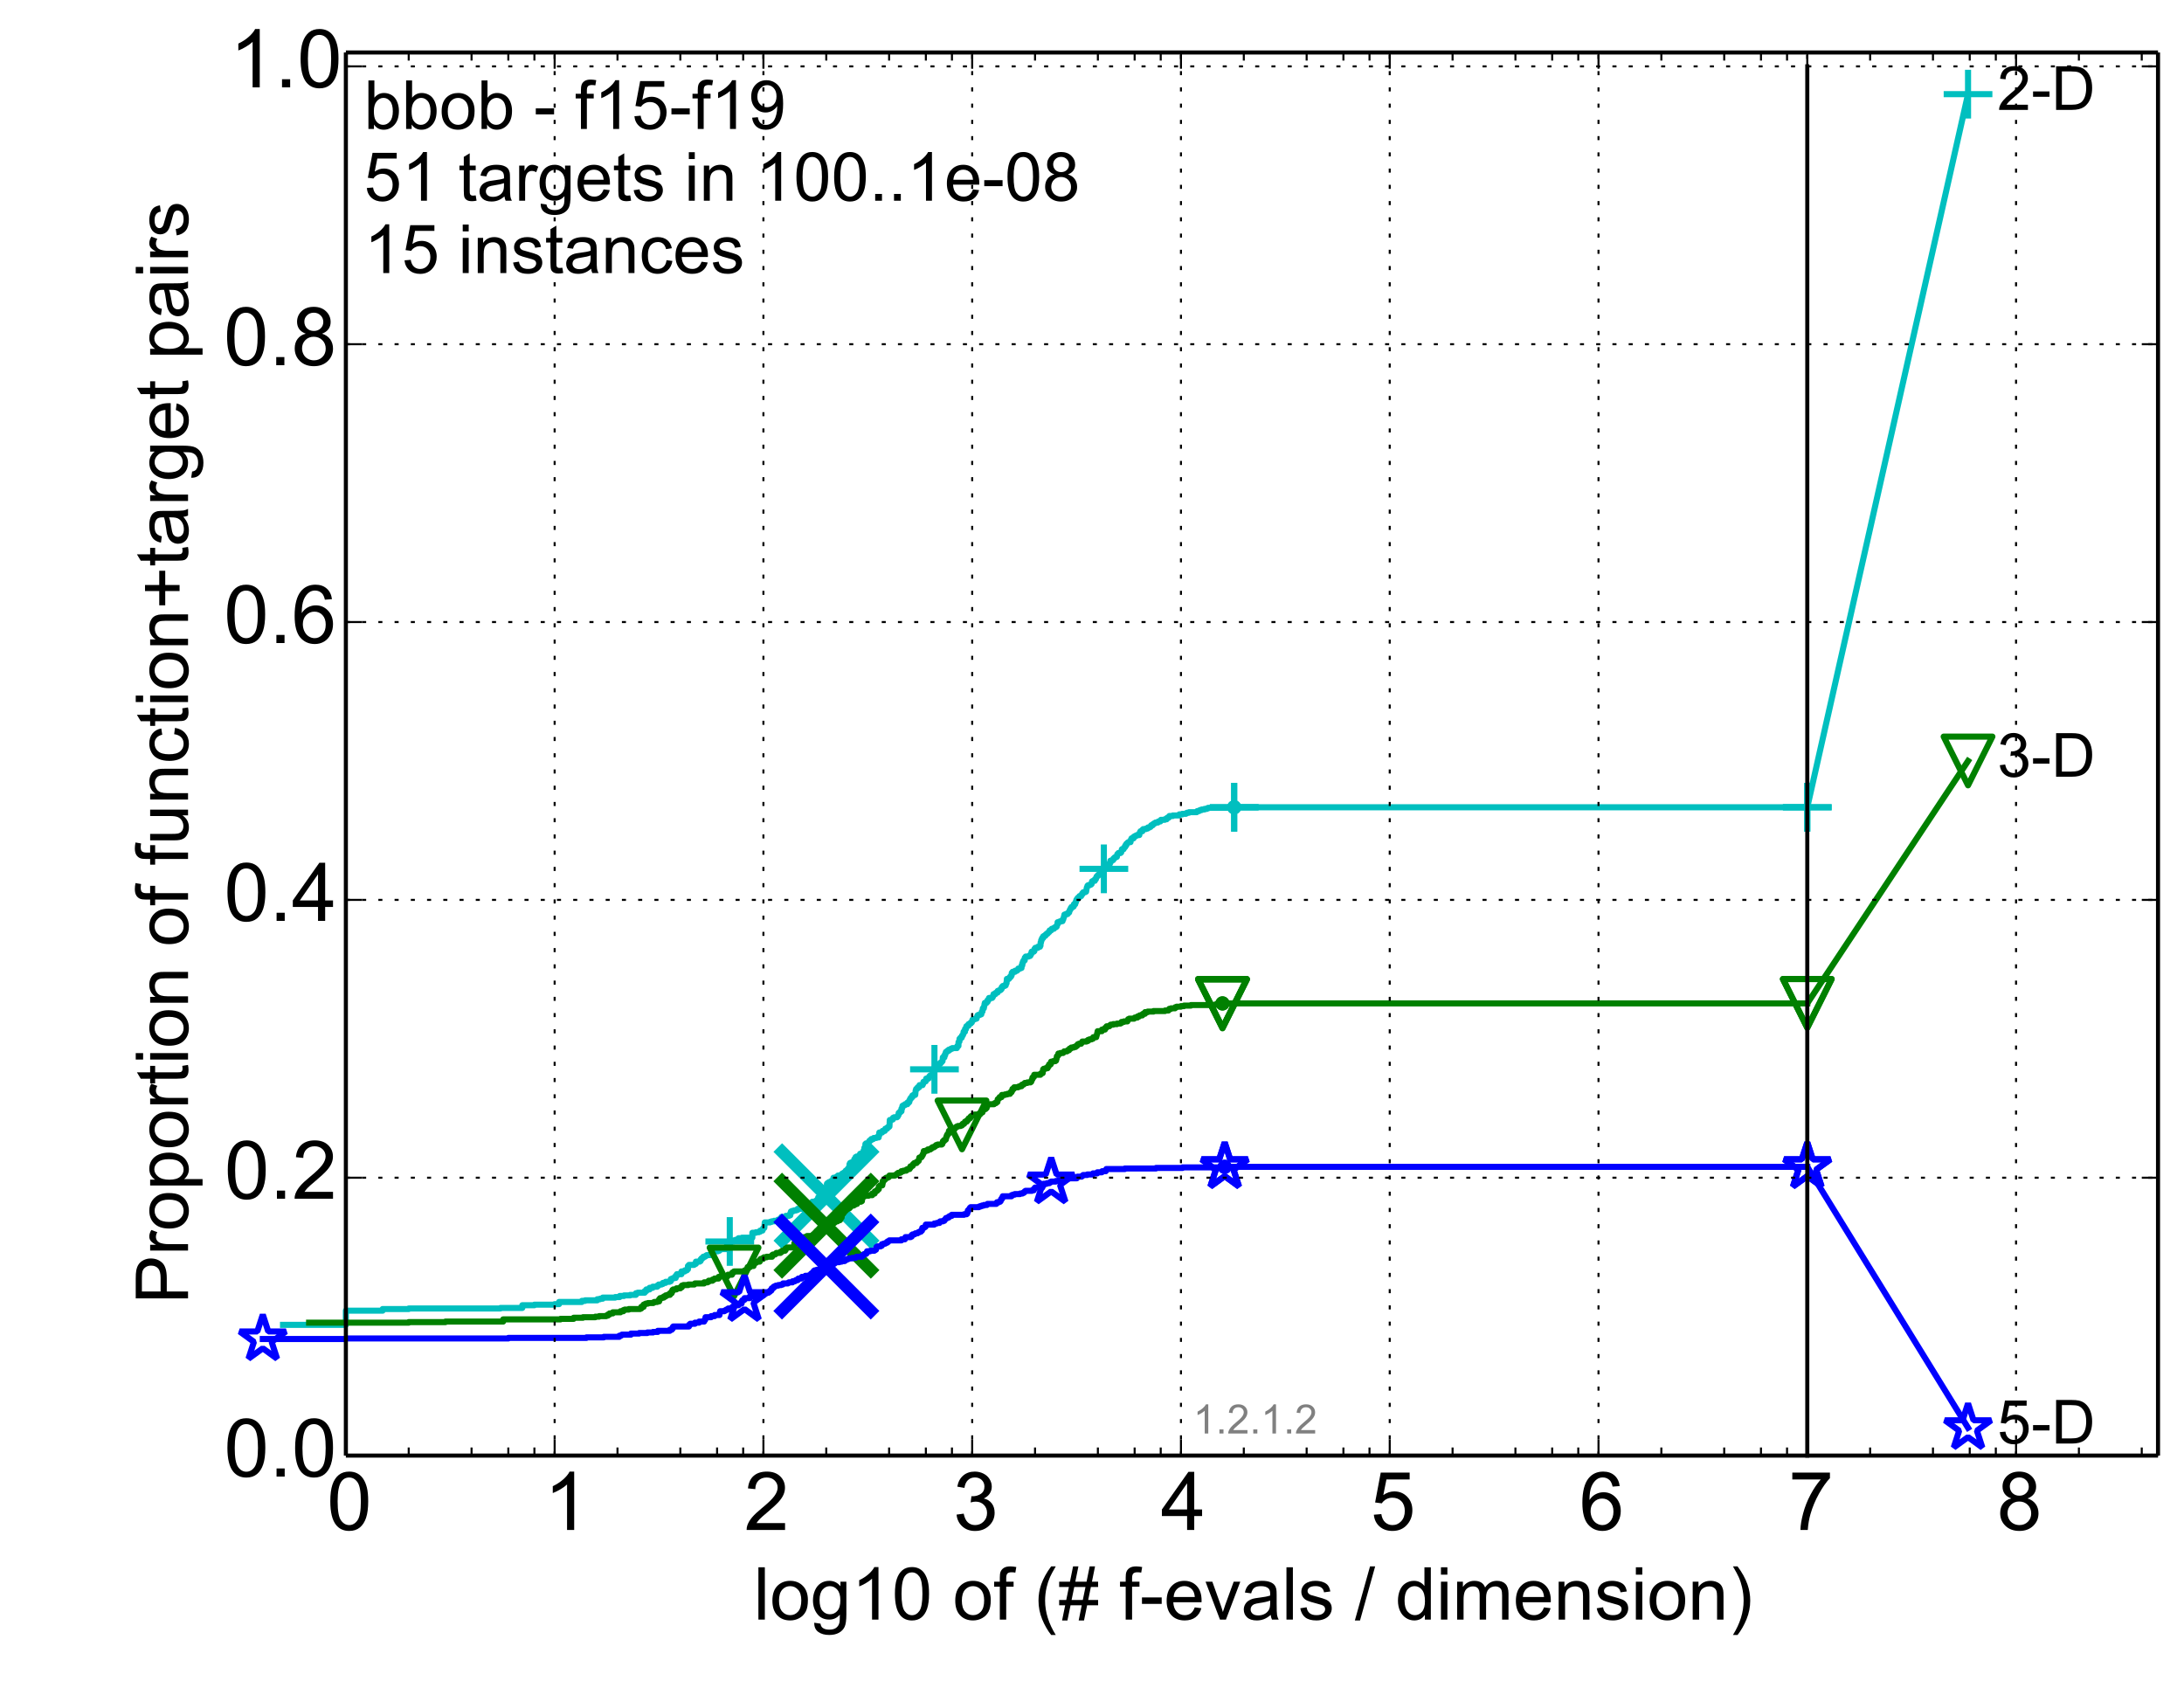 <?xml version="1.0" encoding="utf-8" standalone="no"?>
<!DOCTYPE svg PUBLIC "-//W3C//DTD SVG 1.1//EN"
  "http://www.w3.org/Graphics/SVG/1.1/DTD/svg11.dtd">
<!-- Created with matplotlib (http://matplotlib.org/) -->
<svg height="414pt" version="1.1" viewBox="0 0 538 414" width="538pt" xmlns="http://www.w3.org/2000/svg" xmlns:xlink="http://www.w3.org/1999/xlink">
 <defs>
  <style type="text/css">
*{stroke-linecap:butt;stroke-linejoin:round;}
  </style>
 </defs>
 <g id="figure_1">
  <g id="patch_1">
   <path d="
M0 414.924
L538.8 414.924
L538.8 0
L0 0
z
" style="fill:#ffffff;"/>
  </g>
  <g id="axes_1">
   <g id="patch_2">
    <path d="
M85.2 358.524
L531.6 358.524
L531.6 12.924
L85.2 12.924
z
" style="fill:#ffffff;"/>
   </g>
   <g id="line2d_1">
    <defs>
     <path d="
M0 1.5
C0.398 1.5 0.779 1.342 1.061 1.061
C1.342 0.779 1.5 0.398 1.5 0
C1.5 -0.398 1.342 -0.779 1.061 -1.061
C0.779 -1.342 0.398 -1.5 0 -1.5
C-0.398 -1.5 -0.779 -1.342 -1.061 -1.061
C-1.342 -0.779 -1.5 -0.398 -1.5 0
C-1.5 0.398 -1.342 0.779 -1.061 1.061
C-0.779 1.342 -0.398 1.5 0 1.5
z
" id="m977c291b42" style="stroke:#00bfbf;stroke-width:0.5;"/>
    </defs>
    <g>
     <use style="fill:#00bfbf;stroke:#00bfbf;stroke-width:0.5;" x="304.025" xlink:href="#m977c291b42" y="198.84"/>
     <use style="fill:#00bfbf;stroke:#00bfbf;stroke-width:0.5;" x="304.025" xlink:href="#m977c291b42" y="198.84"/>
    </g>
   </g>
   <g id="line2d_2">
    <path d="
M69.719 326.319
L85.2 326.319
L85.2 322.83
L94.256 322.83
L94.256 322.427
L100.682 322.427
L100.682 322.293
L123.276 322.293
L123.276 322.159
L128.662 322.159
L128.662 321.488
L131.645 321.488
L131.645 321.354
L136.629 321.354
L136.629 321.219
L137.718 321.219
L137.718 320.683
L143.331 320.683
L143.331 320.414
L144.144 320.414
L144.144 320.28
L147.126 320.28
L147.126 320.012
L147.813 320.012
L147.813 319.878
L148.48 319.878
L148.48 319.609
L151.545 319.609
L151.545 319.475
L152.662 319.475
L152.662 319.207
L153.725 319.207
L153.725 319.072
L155.232 319.072
L155.232 318.938
L156.643 318.938
L156.643 318.536
L157.094 318.536
L157.094 318.401
L158.813 318.401
L158.813 317.999
L159.223 317.999
L159.223 317.596
L160.021 317.596
L160.021 317.194
L160.791 317.194
L160.791 316.925
L161.899 316.925
L161.899 316.657
L162.256 316.657
L162.256 316.389
L162.954 316.389
L162.954 316.254
L163.295 316.254
L163.295 315.986
L163.962 315.986
L163.962 315.718
L164.926 315.718
L164.926 315.584
L165.238 315.584
L165.238 315.047
L165.546 315.047
L165.546 314.913
L165.85 314.913
L165.85 314.778
L166.446 314.778
L166.446 314.242
L166.738 314.242
L166.738 313.839
L167.869 313.839
L167.869 313.168
L168.681 313.168
L168.681 312.9
L169.207 312.9
L169.207 312.631
L169.465 312.631
L169.465 311.826
L169.72 311.826
L169.72 311.558
L170.955 311.558
L170.955 311.424
L171.194 311.424
L171.194 311.29
L171.43 311.29
L171.43 310.753
L172.351 310.753
L172.351 310.619
L172.576 310.619
L172.576 310.216
L172.798 310.216
L172.798 309.948
L173.018 309.948
L173.018 309.813
L173.236 309.813
L173.236 309.545
L173.665 309.545
L173.665 309.411
L173.877 309.411
L173.877 309.277
L174.087 309.277
L174.087 309.143
L175.107 309.143
L175.107 308.74
L175.697 308.74
L175.697 308.203
L176.833 308.203
L176.833 308.069
L177.199 308.069
L177.199 307.801
L177.56 307.801
L177.56 307.666
L178.945 307.666
L178.945 307.264
L179.112 307.264
L179.112 306.593
L179.278 306.593
L179.278 306.325
L179.769 306.325
L179.769 305.788
L180.72 305.788
L180.72 305.519
L181.18 305.519
L181.18 305.385
L181.78 305.385
L181.78 305.117
L181.928 305.117
L181.928 304.983
L182.792 304.983
L182.792 304.849
L185.329 304.849
L185.329 303.641
L186.195 303.641
L186.195 303.507
L186.911 303.507
L186.911 303.372
L187.261 303.372
L187.261 303.104
L187.833 303.104
L187.833 302.836
L187.945 302.836
L187.945 302.567
L188.057 302.567
L188.057 302.433
L188.279 302.433
L188.39 301.091
L189.672 301.091
L189.672 300.957
L190.084 300.957
L190.084 300.823
L190.688 300.823
L190.688 300.689
L191.468 300.689
L191.468 300.555
L191.659 300.555
L191.659 300.42
L192.036 300.42
L192.036 300.286
L192.407 300.286
L192.499 299.749
L193.571 299.749
L193.571 299.481
L194.343 299.481
L194.343 299.347
L194.677 299.347
L194.677 298.81
L194.843 298.81
L194.843 298.408
L195.088 298.408
L195.088 298.273
L195.572 298.273
L195.572 298.139
L196.124 298.139
L196.124 298.005
L196.51 298.005
L196.51 297.737
L198.344 297.737
L198.344 297.066
L199.909 297.066
L199.974 296.261
L200.105 296.261
L200.105 295.992
L200.936 295.992
L200.999 295.724
L201.309 295.724
L201.309 295.455
L201.494 295.455
L201.555 294.919
L202.157 294.919
L202.157 294.784
L203.371 294.784
L203.371 294.65
L203.65 294.65
L203.706 291.564
L203.816 291.564
L203.816 291.43
L204.199 291.43
L204.199 291.161
L204.735 291.161
L204.735 290.893
L205.154 290.893
L205.258 290.625
L205.309 290.625
L205.309 290.088
L205.87 290.088
L205.87 289.954
L206.12 289.954
L206.12 289.82
L206.416 289.82
L206.416 289.551
L206.998 289.551
L206.998 289.417
L207.377 289.417
L207.377 289.283
L207.518 289.283
L207.518 289.014
L207.98 289.014
L207.98 288.746
L208.298 288.746
L208.343 288.343
L208.567 288.343
L208.567 288.209
L208.701 288.209
L208.789 287.941
L208.921 287.941
L208.921 287.807
L209.096 287.807
L209.096 287.538
L209.226 287.538
L209.269 286.733
L209.356 286.733
L209.399 286.465
L209.655 286.465
L209.655 286.331
L210.076 286.331
L210.076 286.196
L210.2 286.196
L210.2 286.062
L210.406 286.062
L210.447 285.526
L210.57 285.526
L210.651 285.257
L210.732 285.257
L210.773 284.989
L211.014 284.989
L211.014 284.855
L211.76 284.855
L211.76 284.452
L211.876 284.452
L211.876 284.184
L212.257 284.184
L212.257 284.049
L212.445 284.049
L212.445 283.915
L212.743 283.915
L212.743 283.379
L212.891 283.379
L212.927 282.708
L213.146 282.708
L213.183 281.768
L213.327 281.768
L213.327 281.634
L213.791 281.634
L213.896 281.366
L214.001 281.366
L214.001 281.232
L214.175 281.232
L214.175 280.963
L214.383 280.963
L214.383 280.829
L214.622 280.829
L214.622 280.561
L215.126 280.561
L215.226 280.292
L215.878 280.292
L215.878 280.158
L216.449 280.158
L216.449 279.621
L216.605 279.621
L216.605 278.95
L217.309 278.95
L217.399 278.548
L217.963 278.548
L218.05 278.145
L218.079 278.145
L218.079 278.011
L218.54 278.011
L218.54 277.743
L218.711 277.743
L218.711 277.608
L218.964 277.608
L218.964 277.474
L219.104 277.474
L219.187 275.864
L219.653 275.864
L219.653 275.73
L219.95 275.73
L219.977 275.327
L220.243 275.327
L220.243 275.193
L220.971 275.193
L220.971 275.059
L221.124 275.059
L221.225 274.656
L221.351 274.656
L221.376 274.12
L221.551 274.12
L221.551 273.985
L221.775 273.985
L221.775 273.717
L222.069 273.717
L222.069 273.046
L222.215 273.046
L222.311 272.375
L222.527 272.375
L222.527 272.241
L222.882 272.241
L222.952 271.973
L223.53 271.973
L223.53 271.57
L223.892 271.57
L223.892 271.436
L224.004 271.436
L224.004 271.033
L224.116 271.033
L224.204 270.631
L224.381 270.631
L224.381 270.362
L224.599 270.362
L224.599 270.228
L224.751 270.228
L224.751 269.826
L224.987 269.826
L224.987 269.691
L225.453 269.691
L225.557 268.618
L225.578 268.618
L225.682 268.215
L225.908 268.215
L225.908 268.081
L226.052 268.081
L226.052 267.813
L226.415 267.813
L226.515 267.276
L227.261 267.276
L227.261 267.008
L227.396 267.008
L227.473 266.471
L227.777 266.471
L227.777 266.337
L228.058 266.337
L228.151 265.666
L228.737 265.666
L228.737 265.397
L228.881 265.397
L228.899 265.129
L229.024 265.129
L229.024 264.995
L229.166 264.995
L229.166 264.861
L229.605 264.861
L229.692 264.458
L229.813 264.458
L229.813 264.19
L229.967 264.19
L229.967 263.921
L230.12 263.921
L230.188 263.385
L230.29 263.385
L230.34 262.579
L230.508 262.579
L230.508 262.445
L231.198 262.445
L231.198 262.177
L231.311 262.177
L231.311 262.043
L231.615 262.043
L231.615 261.774
L231.805 261.774
L231.805 261.64
L231.962 261.64
L232.071 261.372
L232.18 261.372
L232.257 260.432
L232.639 260.432
L232.655 259.896
L232.836 259.896
L232.911 259.359
L233.016 259.359
L233.016 259.091
L233.283 259.091
L233.356 258.822
L233.706 258.822
L233.706 258.554
L234.065 258.554
L234.065 258.42
L234.291 258.42
L234.291 258.285
L234.599 258.285
L234.599 258.151
L235.724 258.151
L235.83 257.615
L236.104 257.615
L236.117 256.675
L236.234 256.675
L236.234 256.541
L236.35 256.541
L236.362 255.87
L236.58 255.87
L236.58 255.602
L236.895 255.602
L236.983 255.065
L237.157 255.065
L237.219 254.797
L237.281 254.797
L237.367 254.126
L237.708 254.126
L237.72 253.455
L237.961 253.455
L238.044 252.784
L238.234 252.784
L238.234 252.65
L238.586 252.65
L238.586 252.247
L238.851 252.247
L238.851 252.113
L239.137 252.113
L239.148 251.844
L239.396 251.844
L239.497 251.442
L239.553 251.442
L239.553 251.174
L239.895 251.174
L239.895 251.039
L240.168 251.039
L240.168 250.905
L240.565 250.905
L240.65 250.503
L240.703 250.503
L240.787 250.1
L240.986 250.1
L240.986 249.966
L241.431 249.966
L241.431 249.832
L241.736 249.832
L241.817 249.295
L241.857 249.295
L241.857 249.161
L242.017 249.161
L242.106 248.356
L242.353 248.356
L242.422 247.819
L242.481 247.819
L242.529 247.282
L242.598 247.282
L242.598 247.014
L243.04 247.014
L243.05 246.745
L243.286 246.745
L243.286 246.343
L243.437 246.343
L243.437 246.209
L243.614 246.209
L243.632 245.806
L244.407 245.806
L244.407 245.672
L244.523 245.672
L244.532 245.403
L244.656 245.403
L244.745 244.867
L245.199 244.867
L245.199 244.598
L245.423 244.598
L245.423 244.464
L245.763 244.464
L245.771 244.062
L246.089 244.062
L246.089 243.927
L246.378 243.927
L246.378 243.793
L246.574 243.793
L246.574 243.525
L246.776 243.525
L246.776 243.122
L246.905 243.122
L246.905 242.988
L247.025 242.988
L247.025 242.854
L247.506 242.854
L247.506 242.72
L247.738 242.72
L247.846 242.183
L247.953 242.183
L248.03 241.109
L248.542 241.109
L248.616 240.841
L248.705 240.841
L248.705 240.707
L248.911 240.707
L248.911 240.438
L249.115 240.438
L249.195 240.17
L249.231 240.17
L249.231 239.633
L249.446 239.633
L249.446 239.365
L250.039 239.365
L250.046 239.097
L250.528 239.097
L250.528 238.962
L250.684 238.962
L250.772 238.694
L250.832 238.694
L250.832 238.56
L251.324 238.56
L251.324 238.426
L251.638 238.426
L251.676 237.755
L251.838 237.755
L251.85 237.218
L251.953 237.218
L251.998 236.815
L252.144 236.815
L252.144 236.547
L252.427 236.547
L252.452 235.876
L252.589 235.876
L252.67 235.608
L253.376 235.608
L253.376 235.474
L253.739 235.474
L253.739 235.339
L253.863 235.339
L253.921 234.937
L254.079 234.937
L254.131 234.4
L254.681 234.4
L254.681 234.266
L254.805 234.266
L254.827 233.729
L254.95 233.729
L255.023 233.461
L255.655 233.461
L255.655 233.192
L256.19 233.192
L256.19 232.924
L256.311 232.924
L256.342 232.119
L256.447 232.119
L256.484 231.582
L256.603 231.582
L256.603 231.314
L256.722 231.314
L256.722 231.045
L256.969 231.045
L256.974 230.643
L257.172 230.643
L257.172 230.509
L257.508 230.509
L257.538 230.24
L257.732 230.24
L257.82 229.972
L258.065 229.972
L258.065 229.838
L258.181 229.838
L258.181 229.703
L258.311 229.703
L258.311 229.569
L258.474 229.569
L258.56 229.167
L258.932 229.167
L259.035 228.898
L259.095 228.898
L259.095 228.764
L259.623 228.764
L259.668 228.496
L259.902 228.496
L259.902 228.362
L260.173 228.362
L260.173 228.227
L260.31 228.227
L260.42 227.691
L260.52 227.691
L260.52 227.154
L260.883 227.154
L260.883 227.02
L261.253 227.02
L261.253 226.886
L261.736 226.886
L261.786 226.483
L261.905 226.483
L262.007 226.08
L262.035 226.08
L262.108 225.678
L262.201 225.678
L262.201 225.275
L262.542 225.275
L262.542 225.141
L262.995 225.141
L263.03 224.873
L263.231 224.873
L263.231 224.739
L263.378 224.739
L263.488 224.202
L263.565 224.202
L263.565 224.068
L263.678 224.068
L263.765 223.665
L263.949 223.665
L263.949 223.397
L264.341 223.397
L264.341 223.262
L264.502 223.262
L264.539 222.726
L264.864 222.726
L264.946 222.189
L265.063 222.189
L265.145 221.652
L265.226 221.652
L265.311 221.384
L265.521 221.384
L265.524 221.115
L265.821 221.115
L265.921 220.713
L266.334 220.713
L266.445 220.31
L266.598 220.31
L266.598 220.042
L266.76 220.042
L266.832 219.774
L267.281 219.774
L267.281 219.639
L267.546 219.639
L267.657 218.968
L267.66 218.968
L267.739 218.566
L267.78 218.566
L267.89 218.163
L268.04 218.163
L268.04 218.029
L268.44 218.029
L268.44 217.895
L268.741 217.895
L268.741 217.761
L268.894 217.761
L268.989 217.224
L269.007 217.224
L269.007 217.09
L269.256 217.09
L269.256 216.956
L269.696 216.956
L269.722 216.553
L269.961 216.553
L270.037 216.151
L270.12 216.151
L270.134 215.882
L270.269 215.882
L270.269 215.748
L270.493 215.748
L270.505 215.48
L270.823 215.48
L270.85 215.211
L271.076 215.211
L271.174 214.809
L271.247 214.809
L271.309 214.138
L271.544 214.138
L271.544 214.004
L271.923 214.004
L271.923 213.869
L272.297 213.869
L272.343 213.467
L273.171 213.467
L273.243 213.064
L273.304 213.064
L273.348 212.527
L273.539 212.527
L273.541 211.991
L273.927 211.991
L273.927 211.857
L274.209 211.857
L274.285 211.454
L274.495 211.454
L274.567 211.186
L274.865 211.186
L274.865 211.051
L275.134 211.051
L275.192 210.515
L275.249 210.515
L275.249 210.38
L275.41 210.38
L275.497 210.112
L276.023 210.112
L276.023 209.978
L276.184 209.978
L276.289 209.441
L276.337 209.441
L276.356 209.173
L276.774 209.173
L276.881 208.77
L277.033 208.77
L277.033 208.636
L277.168 208.636
L277.207 208.233
L277.445 208.233
L277.464 207.831
L277.647 207.831
L277.756 207.563
L277.95 207.563
L277.95 207.428
L278.488 207.428
L278.597 206.757
L278.686 206.757
L278.736 206.489
L279.25 206.489
L279.305 206.086
L279.525 206.086
L279.525 205.952
L279.792 205.952
L279.792 205.818
L280.058 205.818
L280.058 205.684
L280.655 205.684
L280.727 205.147
L280.794 205.147
L280.855 204.879
L280.941 204.879
L280.941 204.745
L281.421 204.745
L281.469 204.342
L281.63 204.342
L281.63 204.208
L282.297 204.208
L282.297 204.074
L282.706 204.074
L282.793 203.805
L283.202 203.805
L283.202 203.671
L283.431 203.671
L283.503 203.403
L283.579 203.403
L283.579 203.269
L283.963 203.269
L284.006 203
L284.191 203
L284.191 202.866
L284.419 202.866
L284.419 202.732
L284.639 202.732
L284.639 202.598
L285.231 202.598
L285.333 202.329
L285.837 202.329
L285.837 202.195
L285.96 202.195
L285.986 201.927
L286.924 201.927
L286.924 201.792
L287.397 201.792
L287.397 201.524
L287.585 201.524
L287.585 201.39
L287.914 201.39
L287.97 201.122
L288.071 201.122
L288.071 200.987
L288.916 200.987
L288.916 200.853
L290.451 200.853
L290.504 200.585
L291.234 200.585
L291.234 200.451
L292.127 200.451
L292.127 200.316
L292.402 200.316
L292.402 200.182
L292.91 200.182
L292.91 200.048
L294.785 200.048
L294.785 199.914
L294.919 199.914
L294.919 199.78
L295.379 199.78
L295.379 199.645
L295.633 199.645
L295.633 199.511
L296.058 199.511
L296.058 199.377
L296.712 199.377
L296.712 199.243
L297.276 199.243
L297.276 199.109
L297.602 199.109
L297.602 198.975
L304.025 198.975
L304.025 198.84
L445.2 198.84
L445.2 198.84" style="fill:none;stroke:#00bfbf;stroke-linecap:square;stroke-width:1.5;"/>
   </g>
   <g id="line2d_3">
    <defs>
     <path d="
M-6 0
L6 0
M0 6
L0 -6" id="m3e4de746de" style="stroke:#00bfbf;stroke-width:1.5;"/>
    </defs>
    <g>
     <use style="fill:none;stroke:#00bfbf;stroke-width:1.5;" x="179.769" xlink:href="#m3e4de746de" y="305.788"/>
     <use style="fill:none;stroke:#00bfbf;stroke-width:1.5;" x="230.188" xlink:href="#m3e4de746de" y="263.385"/>
     <use style="fill:none;stroke:#00bfbf;stroke-width:1.5;" x="271.923" xlink:href="#m3e4de746de" y="214.004"/>
     <use style="fill:none;stroke:#00bfbf;stroke-width:1.5;" x="304.025" xlink:href="#m3e4de746de" y="198.84"/>
     <use style="fill:none;stroke:#00bfbf;stroke-width:1.5;" x="304.025" xlink:href="#m3e4de746de" y="198.84"/>
     <use style="fill:none;stroke:#00bfbf;stroke-width:1.5;" x="445.2" xlink:href="#m3e4de746de" y="198.84"/>
    </g>
   </g>
   <g id="line2d_4"/>
   <g id="line2d_5">
    <path clip-path="url(#p0cd469f449)" d="
M203.594 294.65" style="fill:none;stroke:#00bfbf;stroke-linecap:square;"/>
    <defs>
     <path d="
M-12 12
L12 -12
M-12 -12
L12 12" id="m09e435d1d9" style="stroke:#00bfbf;stroke-width:3;"/>
    </defs>
    <g clip-path="url(#p0cd469f449)">
     <use style="fill:#00bfbf;stroke:#00bfbf;stroke-width:3;" x="203.594" xlink:href="#m09e435d1d9" y="294.65"/>
    </g>
   </g>
   <g id="line2d_6">
    <defs>
     <path d="
M0 1.5
C0.398 1.5 0.779 1.342 1.061 1.061
C1.342 0.779 1.5 0.398 1.5 0
C1.5 -0.398 1.342 -0.779 1.061 -1.061
C0.779 -1.342 0.398 -1.5 0 -1.5
C-0.398 -1.5 -0.779 -1.342 -1.061 -1.061
C-1.342 -0.779 -1.5 -0.398 -1.5 0
C-1.5 0.398 -1.342 0.779 -1.061 1.061
C-0.779 1.342 -0.398 1.5 0 1.5
z
" id="mb0b177905e" style="stroke:#008000;stroke-width:0.5;"/>
    </defs>
    <g>
     <use style="fill:#008000;stroke:#008000;stroke-width:0.5;" x="301.144" xlink:href="#mb0b177905e" y="247.148"/>
     <use style="fill:#008000;stroke:#008000;stroke-width:0.5;" x="301.144" xlink:href="#mb0b177905e" y="247.148"/>
    </g>
   </g>
   <g id="line2d_7">
    <path d="
M76.144 325.782
L100.682 325.782
L100.682 325.648
L109.738 325.648
L109.738 325.513
L123.943 325.513
L123.943 324.977
L138.07 324.977
L138.07 324.842
L141.313 324.842
L141.313 324.574
L143.606 324.574
L143.606 324.44
L146.656 324.44
L146.656 324.306
L147.587 324.306
L147.587 324.172
L149.339 324.172
L149.339 324.037
L149.757 324.037
L149.757 323.769
L150.167 323.769
L150.167 323.501
L150.964 323.501
L150.964 323.232
L152.842 323.232
L152.842 322.964
L153.552 322.964
L153.552 322.695
L153.898 322.695
L153.898 322.561
L154.906 322.561
L154.906 322.427
L157.682 322.427
L157.682 322.293
L157.97 322.293
L157.97 321.89
L158.536 321.89
L158.536 321.354
L158.813 321.354
L158.813 321.219
L159.087 321.219
L159.087 321.085
L159.625 321.085
L159.625 320.951
L160.917 320.951
L160.917 320.817
L161.166 320.817
L161.166 320.683
L161.899 320.683
L161.899 320.548
L162.374 320.548
L162.374 320.012
L162.608 320.012
L162.608 319.743
L163.068 319.743
L163.068 319.609
L163.519 319.609
L163.519 319.341
L163.962 319.341
L163.962 319.072
L164.395 319.072
L164.395 318.938
L165.031 318.938
L165.031 318.536
L165.444 318.536
L165.444 318.133
L165.648 318.133
L165.648 317.731
L165.85 317.731
L165.85 317.596
L166.641 317.596
L166.641 317.328
L167.592 317.328
L167.592 317.06
L167.961 317.06
L167.961 316.657
L168.324 316.657
L168.324 316.523
L169.551 316.523
L169.551 316.389
L171.035 316.389
L171.035 316.254
L171.194 316.254
L171.194 316.12
L173.452 316.12
L173.452 315.852
L174.295 315.852
L174.295 315.718
L174.569 315.718
L174.569 315.449
L175.502 315.449
L175.502 315.181
L175.891 315.181
L175.891 315.047
L176.019 315.047
L176.019 314.913
L177.017 314.913
L177.017 314.51
L177.38 314.51
L177.38 314.376
L179.223 314.376
L179.334 313.973
L180.302 313.973
L180.408 313.437
L180.72 313.437
L180.823 313.168
L183.259 313.168
L183.259 313.034
L183.442 313.034
L183.442 312.9
L183.806 312.9
L183.895 312.631
L184.074 312.631
L184.163 312.095
L184.775 312.095
L184.861 311.826
L185.621 311.826
L185.621 311.424
L185.786 311.424
L185.786 311.021
L186.276 311.021
L186.276 310.887
L186.436 310.887
L186.436 310.753
L187.145 310.753
L187.145 310.35
L187.377 310.35
L187.377 310.082
L187.983 310.082
L187.983 309.813
L188.206 309.813
L188.206 309.679
L188.861 309.679
L188.861 309.545
L190.186 309.545
L190.186 309.143
L190.388 309.143
L190.388 309.008
L190.918 309.008
L190.918 308.874
L191.114 308.874
L191.114 308.74
L191.243 308.74
L191.243 308.606
L192.253 308.606
L192.253 308.337
L192.62 308.337
L192.681 308.069
L193.396 308.069
L193.396 307.935
L193.513 307.935
L193.513 307.532
L193.745 307.532
L193.745 307.398
L193.917 307.398
L193.917 307.264
L195.678 307.264
L195.678 306.19
L196.459 306.19
L196.459 306.056
L197.163 306.056
L197.262 305.519
L197.409 305.519
L197.409 305.385
L197.701 305.385
L197.701 305.251
L197.894 305.251
L197.894 304.849
L198.085 304.849
L198.085 304.714
L198.786 304.714
L198.786 304.446
L200.256 304.446
L200.256 304.178
L200.768 304.178
L200.768 303.909
L200.978 303.909
L200.978 303.641
L201.103 303.641
L201.103 303.507
L201.227 303.507
L201.227 303.238
L201.595 303.238
L201.595 302.97
L201.838 302.97
L201.838 302.702
L201.998 302.702
L201.998 302.433
L202.82 302.433
L202.82 302.299
L203.239 302.299
L203.239 301.896
L203.613 301.896
L203.613 301.36
L204.98 301.36
L204.98 301.225
L205.532 301.225
L205.532 301.091
L205.701 301.091
L205.769 300.823
L206.301 300.823
L206.367 300.555
L206.886 300.555
L206.886 300.42
L207.014 300.42
L207.077 299.884
L207.33 299.884
L207.393 298.944
L207.704 298.944
L207.765 298.005
L207.98 298.005
L207.98 297.871
L208.373 297.871
L208.373 297.737
L208.701 297.737
L208.701 297.602
L209.255 297.602
L209.255 297.334
L209.513 297.334
L209.598 296.931
L210.324 296.931
L210.324 296.797
L210.461 296.797
L210.461 296.663
L210.759 296.663
L210.759 296.529
L211.133 296.529
L211.186 295.992
L212.093 295.992
L212.093 295.858
L212.32 295.858
L212.395 295.187
L212.47 295.187
L212.52 294.65
L213.037 294.65
L213.037 294.516
L213.966 294.516
L213.966 294.382
L214.859 294.382
L214.859 293.979
L215.456 293.979
L215.5 293.443
L215.846 293.443
L215.846 293.308
L216.08 293.308
L216.08 293.04
L216.334 293.04
L216.334 292.906
L216.48 292.906
L216.48 292.235
L216.708 292.235
L216.791 291.967
L217.339 291.967
L217.419 291.43
L217.459 291.43
L217.459 290.893
L217.618 290.893
L217.618 290.759
L217.796 290.759
L217.855 290.49
L218.089 290.49
L218.089 290.222
L218.282 290.222
L218.282 290.088
L218.683 290.088
L218.683 289.954
L218.946 289.954
L218.946 289.82
L219.076 289.82
L219.095 289.551
L220.462 289.551
L220.462 289.417
L220.774 289.417
L220.774 289.283
L220.911 289.283
L220.911 289.149
L221.047 289.149
L221.047 289.014
L221.25 289.014
L221.25 288.88
L221.766 288.88
L221.766 288.746
L221.996 288.746
L222.028 288.478
L222.543 288.478
L222.543 288.343
L223.247 288.343
L223.293 288.075
L223.598 288.075
L223.598 287.941
L224.064 287.941
L224.064 287.673
L224.256 287.673
L224.285 287.27
L224.635 287.27
L224.635 287.136
L224.852 287.136
L224.937 286.733
L225.094 286.733
L225.094 286.599
L225.235 286.599
L225.235 286.465
L225.778 286.465
L225.778 286.196
L226.024 286.196
L226.024 286.062
L226.174 286.062
L226.174 285.928
L226.322 285.928
L226.429 285.257
L226.455 285.257
L226.455 285.123
L226.839 285.123
L226.839 284.989
L227.035 284.989
L227.061 284.72
L227.165 284.72
L227.165 284.586
L227.281 284.586
L227.358 284.184
L227.473 284.184
L227.562 283.513
L228.126 283.513
L228.126 283.379
L228.567 283.379
L228.567 283.11
L229.202 283.11
L229.202 282.976
L229.319 282.976
L229.319 282.842
L229.576 282.842
L229.68 282.573
L230.115 282.573
L230.115 282.439
L230.273 282.439
L230.273 282.305
L230.485 282.305
L230.485 282.171
L230.608 282.171
L230.608 282.037
L230.992 282.037
L230.992 281.902
L232.003 281.902
L232.003 281.768
L232.149 281.768
L232.2 281.366
L232.262 281.366
L232.272 281.097
L232.538 281.097
L232.538 280.829
L232.811 280.829
L232.811 280.695
L232.991 280.695
L233.1 280.024
L233.209 280.024
L233.248 279.621
L233.395 279.621
L233.395 279.353
L233.59 279.353
L233.59 279.219
L233.716 279.219
L233.754 278.548
L233.917 278.548
L233.917 278.414
L234.06 278.414
L234.155 278.011
L235.243 278.011
L235.27 277.743
L235.467 277.743
L235.467 277.608
L235.662 277.608
L235.662 277.474
L235.969 277.474
L235.969 277.34
L236.647 277.34
L236.647 277.206
L236.975 277.206
L236.975 277.072
L237.091 277.072
L237.132 276.803
L237.502 276.803
L237.542 276.535
L237.672 276.535
L237.72 276.267
L238.151 276.267
L238.151 275.998
L238.379 275.998
L238.379 275.864
L238.496 275.864
L238.527 275.596
L238.613 275.596
L238.613 275.461
L238.958 275.461
L238.958 275.327
L239.072 275.327
L239.072 275.059
L239.193 275.059
L239.193 274.925
L239.456 274.925
L239.456 274.791
L240.11 274.791
L240.11 274.522
L240.983 274.522
L240.983 274.388
L241.52 274.388
L241.608 273.985
L242.024 273.985
L242.11 273.583
L242.189 273.583
L242.281 273.18
L242.769 273.18
L242.865 272.912
L243.05 272.912
L243.075 272.509
L243.183 272.509
L243.277 272.107
L243.539 272.107
L243.539 271.973
L244.871 271.973
L244.871 271.838
L245.023 271.838
L245.023 271.704
L245.357 271.704
L245.357 271.57
L245.477 271.57
L245.477 271.436
L245.698 271.436
L245.771 270.765
L245.917 270.765
L245.917 270.631
L246.067 270.631
L246.067 270.497
L246.227 270.497
L246.238 270.228
L246.717 270.228
L246.803 269.691
L247.573 269.691
L247.573 269.557
L248.136 269.557
L248.136 269.423
L248.803 269.423
L248.852 269.155
L248.916 269.155
L248.916 269.02
L249.173 269.02
L249.173 268.752
L249.313 268.752
L249.404 268.215
L249.74 268.215
L249.829 267.813
L250.792 267.813
L250.792 267.679
L251.144 267.679
L251.144 267.544
L251.642 267.544
L251.642 267.276
L251.784 267.276
L251.784 267.142
L252.15 267.142
L252.15 267.008
L252.306 267.008
L252.306 266.873
L252.44 266.873
L252.44 266.739
L253.068 266.739
L253.068 266.605
L253.841 266.605
L253.841 266.471
L254.017 266.471
L254.098 266.068
L254.179 266.068
L254.225 265.8
L254.329 265.8
L254.329 265.397
L254.569 265.397
L254.569 265.263
L254.694 265.263
L254.758 264.726
L256.293 264.726
L256.311 264.458
L256.52 264.458
L256.52 264.324
L256.851 264.324
L256.96 263.385
L257.103 263.385
L257.103 263.25
L257.548 263.25
L257.548 263.116
L258.056 263.116
L258.112 262.714
L258.308 262.714
L258.391 262.311
L258.429 262.311
L258.429 262.177
L258.818 262.177
L258.918 261.506
L259.39 261.506
L259.39 261.372
L259.975 261.372
L259.975 261.238
L260.153 261.238
L260.17 260.835
L260.268 260.835
L260.347 260.164
L260.53 260.164
L260.626 259.896
L260.718 259.896
L260.718 259.493
L261.205 259.493
L261.205 259.359
L261.876 259.359
L261.876 259.225
L262.039 259.225
L262.148 258.956
L262.846 258.956
L262.846 258.822
L263 258.822
L263 258.688
L263.346 258.688
L263.448 258.42
L263.478 258.42
L263.478 258.285
L263.771 258.285
L263.771 258.151
L263.896 258.151
L263.896 258.017
L264.48 258.017
L264.48 257.883
L264.94 257.883
L264.94 257.749
L265.082 257.749
L265.082 257.615
L265.308 257.615
L265.4 257.346
L265.481 257.346
L265.481 257.212
L265.779 257.212
L265.779 257.078
L266.327 257.078
L266.401 256.809
L266.526 256.809
L266.601 256.541
L267.634 256.541
L267.634 256.407
L267.996 256.407
L268.027 256.138
L268.379 256.138
L268.379 256.004
L268.868 256.004
L268.868 255.87
L269.211 255.87
L269.24 255.602
L269.323 255.602
L269.323 255.468
L270.037 255.468
L270.1 255.065
L270.151 255.065
L270.241 254.662
L270.269 254.662
L270.331 254.26
L270.391 254.26
L270.391 253.991
L271.425 253.991
L271.459 253.589
L272.197 253.589
L272.207 253.186
L272.503 253.186
L272.6 252.784
L273.272 252.784
L273.272 252.65
L273.419 252.65
L273.419 252.515
L273.593 252.515
L273.593 252.381
L274.237 252.381
L274.237 252.247
L275.162 252.247
L275.162 252.113
L275.994 252.113
L275.994 251.979
L276.251 251.979
L276.273 251.71
L276.857 251.71
L276.857 251.576
L277.726 251.576
L277.762 251.308
L277.847 251.308
L277.901 251.039
L278.165 251.039
L278.165 250.905
L279.379 250.905
L279.379 250.771
L279.531 250.771
L279.531 250.637
L280.175 250.637
L280.195 250.368
L280.627 250.368
L280.627 250.234
L280.743 250.234
L280.743 250.1
L281.394 250.1
L281.394 249.832
L281.577 249.832
L281.577 249.697
L282.069 249.697
L282.075 249.295
L282.73 249.295
L282.73 249.161
L284.16 249.161
L284.16 249.027
L286.999 249.027
L286.999 248.892
L287.837 248.892
L287.837 248.758
L287.969 248.758
L288.026 248.49
L288.474 248.49
L288.474 248.356
L289.451 248.356
L289.504 248.087
L289.854 248.087
L289.854 247.953
L290.89 247.953
L290.89 247.819
L291.656 247.819
L291.656 247.685
L293.383 247.685
L293.383 247.55
L299.362 247.55
L299.362 247.416
L299.675 247.416
L299.675 247.282
L301.144 247.282
L301.144 247.148
L445.2 247.148
L445.2 247.148" style="fill:none;stroke:#008000;stroke-linecap:square;stroke-width:1.5;"/>
   </g>
   <g id="line2d_8">
    <defs>
     <path d="
M-7.34788e-16 6
L6 -6
L-6 -6
z
" id="m397e16cd68" style="stroke:#008000;stroke-linejoin:miter;stroke-width:1.5;"/>
    </defs>
    <g>
     <use style="fill:none;stroke:#008000;stroke-linejoin:miter;stroke-width:1.5;" x="180.823" xlink:href="#m397e16cd68" y="313.302"/>
     <use style="fill:none;stroke:#008000;stroke-linejoin:miter;stroke-width:1.5;" x="236.975" xlink:href="#m397e16cd68" y="277.072"/>
     <use style="fill:none;stroke:#008000;stroke-linejoin:miter;stroke-width:1.5;" x="301.144" xlink:href="#m397e16cd68" y="247.282"/>
     <use style="fill:none;stroke:#008000;stroke-linejoin:miter;stroke-width:1.5;" x="301.144" xlink:href="#m397e16cd68" y="247.148"/>
     <use style="fill:none;stroke:#008000;stroke-linejoin:miter;stroke-width:1.5;" x="301.144" xlink:href="#m397e16cd68" y="247.148"/>
     <use style="fill:none;stroke:#008000;stroke-linejoin:miter;stroke-width:1.5;" x="445.2" xlink:href="#m397e16cd68" y="247.148"/>
    </g>
   </g>
   <g id="line2d_9"/>
   <g id="line2d_10">
    <path clip-path="url(#p0cd469f449)" d="
M203.576 301.896" style="fill:none;stroke:#008000;stroke-linecap:square;"/>
    <defs>
     <path d="
M-12 12
L12 -12
M-12 -12
L12 12" id="m8c089fa6cd" style="stroke:#008000;stroke-width:3;"/>
    </defs>
    <g clip-path="url(#p0cd469f449)">
     <use style="fill:#008000;stroke:#008000;stroke-width:3;" x="203.576" xlink:href="#m8c089fa6cd" y="301.896"/>
    </g>
   </g>
   <g id="line2d_11">
    <defs>
     <path d="
M0 1.5
C0.398 1.5 0.779 1.342 1.061 1.061
C1.342 0.779 1.5 0.398 1.5 0
C1.5 -0.398 1.342 -0.779 1.061 -1.061
C0.779 -1.342 0.398 -1.5 0 -1.5
C-0.398 -1.5 -0.779 -1.342 -1.061 -1.061
C-1.342 -0.779 -1.5 -0.398 -1.5 0
C-1.5 0.398 -1.342 0.779 -1.061 1.061
C-0.779 1.342 -0.398 1.5 0 1.5
z
" id="m76a7ce5b4a" style="stroke:#0000ff;stroke-width:0.5;"/>
    </defs>
    <g>
     <use style="fill:#0000ff;stroke:#0000ff;stroke-width:0.5;" x="301.688" xlink:href="#m76a7ce5b4a" y="287.404"/>
     <use style="fill:#0000ff;stroke:#0000ff;stroke-width:0.5;" x="301.688" xlink:href="#m76a7ce5b4a" y="287.404"/>
    </g>
   </g>
   <g id="line2d_12">
    <path d="
M64.734 329.807
L85.2 329.807
L85.2 329.673
L125.219 329.673
L125.219 329.539
L144.461 329.539
L144.461 329.405
L148.741 329.405
L148.741 329.271
L152.552 329.271
L152.552 329.002
L152.986 329.002
L152.986 328.868
L153.2 328.868
L153.2 328.734
L155.425 328.734
L155.425 328.466
L157.449 328.466
L157.449 328.331
L159.465 328.331
L159.465 328.197
L160.866 328.197
L160.866 328.063
L162.042 328.063
L162.042 327.795
L164.989 327.795
L164.989 327.526
L165.485 327.526
L165.485 327.258
L165.729 327.258
L165.729 326.855
L165.85 326.855
L165.85 326.721
L169.72 326.721
L169.72 326.319
L170.023 326.319
L170.023 326.05
L171.194 326.05
L171.194 325.782
L172.215 325.782
L172.215 325.513
L173.452 325.513
L173.537 325.111
L173.708 325.111
L173.793 324.44
L175.186 324.44
L175.186 324.172
L176.044 324.172
L176.044 323.903
L177.236 323.903
L177.308 323.232
L177.38 323.232
L177.38 322.964
L178.436 322.964
L178.436 322.83
L178.709 322.83
L178.709 322.695
L178.912 322.695
L178.912 322.561
L179.378 322.561
L179.378 322.293
L180.281 322.293
L180.281 322.159
L180.408 322.159
L180.408 321.89
L180.782 321.89
L180.782 321.622
L180.967 321.622
L180.967 321.488
L181.928 321.488
L181.986 321.085
L182.679 321.085
L182.679 320.548
L182.849 320.548
L182.849 320.28
L183.185 320.28
L183.185 320.146
L183.406 320.146
L183.406 319.743
L184.688 319.743
L184.688 319.341
L186.195 319.341
L186.195 319.207
L186.34 319.207
L186.34 319.072
L188.012 319.072
L188.012 318.804
L188.191 318.804
L188.191 318.536
L188.368 318.536
L188.368 318.401
L189.316 318.401
L189.316 318.267
L189.485 318.267
L189.485 318.133
L189.693 318.133
L189.693 317.865
L190.023 317.865
L190.105 317.328
L190.428 317.328
L190.428 317.194
L190.588 317.194
L190.588 316.925
L190.866 316.925
L190.866 316.791
L191.14 316.791
L191.14 316.657
L191.716 316.657
L191.716 316.523
L192.425 316.523
L192.425 316.389
L192.826 316.389
L192.898 316.12
L194.088 316.12
L194.088 315.986
L194.326 315.986
L194.326 315.852
L195.219 315.852
L195.251 315.584
L195.826 315.584
L195.826 315.449
L196.015 315.449
L196.015 315.315
L196.51 315.315
L196.51 315.047
L196.662 315.047
L196.662 314.913
L197.438 314.913
L197.526 314.51
L198.387 314.51
L198.387 314.242
L199.296 314.242
L199.296 314.107
L199.591 314.107
L199.698 313.839
L199.803 313.839
L199.803 313.705
L200.118 313.705
L200.144 313.437
L200.428 313.437
L200.48 313.034
L200.684 313.034
L200.684 312.9
L201.185 312.9
L201.185 312.766
L201.894 312.766
L201.894 312.631
L203.178 312.631
L203.178 312.229
L203.292 312.229
L203.292 312.095
L203.449 312.095
L203.449 311.96
L203.583 311.96
L203.606 311.424
L203.694 311.424
L203.694 311.29
L205.504 311.29
L205.504 311.155
L205.688 311.155
L205.688 311.021
L205.87 311.021
L205.87 310.887
L206.738 310.887
L206.738 310.753
L207.33 310.753
L207.33 310.619
L208.053 310.619
L208.053 310.484
L208.271 310.484
L208.271 310.216
L208.771 310.216
L208.771 310.082
L209.087 310.082
L209.087 309.948
L209.959 309.948
L209.959 309.813
L210.765 309.813
L210.765 309.679
L211.006 309.679
L211.006 309.545
L212.34 309.545
L212.34 309.277
L212.654 309.277
L212.714 309.008
L212.861 309.008
L212.861 308.874
L213.298 308.874
L213.298 308.74
L213.485 308.74
L213.585 308.203
L214.341 308.203
L214.341 308.069
L215.377 308.069
L215.377 307.935
L215.587 307.935
L215.587 307.801
L215.794 307.801
L215.858 307.264
L215.923 307.264
L215.923 307.13
L216.14 307.13
L216.14 306.996
L216.914 306.996
L216.914 306.861
L217.194 306.861
L217.243 306.459
L217.65 306.459
L217.65 306.325
L218.062 306.325
L218.062 306.19
L218.305 306.19
L218.305 306.056
L218.615 306.056
L218.615 305.788
L218.908 305.788
L218.908 305.654
L219.065 305.654
L219.065 305.519
L222.045 305.519
L222.045 305.251
L222.906 305.251
L222.934 304.983
L223.046 304.983
L223.046 304.714
L224.315 304.714
L224.315 304.58
L224.577 304.58
L224.595 304.178
L224.803 304.178
L224.803 304.043
L225.28 304.043
L225.28 303.909
L225.49 303.909
L225.49 303.775
L226.027 303.775
L226.027 303.641
L226.206 303.641
L226.206 303.507
L226.503 303.507
L226.503 303.372
L226.852 303.372
L226.884 303.104
L227.118 303.104
L227.188 302.433
L227.61 302.433
L227.61 302.299
L227.814 302.299
L227.814 302.165
L228.002 302.165
L228.061 301.628
L230.144 301.628
L230.144 301.36
L230.747 301.36
L230.747 301.225
L231.423 301.225
L231.423 300.957
L231.628 300.957
L231.628 300.823
L232.297 300.823
L232.297 300.689
L232.627 300.689
L232.712 300.42
L232.821 300.42
L232.821 300.286
L232.959 300.286
L233.019 300.018
L233.385 300.018
L233.385 299.884
L233.718 299.884
L233.793 299.615
L234.039 299.615
L234.039 299.481
L234.457 299.481
L234.457 299.213
L237.482 299.213
L237.482 299.078
L238.113 299.078
L238.113 298.944
L238.265 298.944
L238.288 298.542
L238.392 298.542
L238.425 298.139
L238.602 298.139
L238.681 297.871
L238.769 297.871
L238.865 297.602
L238.952 297.602
L238.952 297.468
L239.121 297.468
L239.121 297.334
L241.134 297.334
L241.134 297.2
L241.484 297.2
L241.484 297.066
L241.897 297.066
L241.897 296.931
L242.389 296.931
L242.389 296.797
L243.118 296.797
L243.118 296.663
L243.258 296.663
L243.258 296.529
L245.425 296.529
L245.425 296.395
L245.571 296.395
L245.582 296.126
L246.066 296.126
L246.066 295.992
L246.38 295.992
L246.38 295.858
L246.497 295.858
L246.511 295.59
L246.611 295.59
L246.628 295.321
L246.815 295.321
L246.815 295.053
L246.985 295.053
L247.007 294.65
L249.17 294.65
L249.17 294.382
L249.515 294.382
L249.515 294.248
L249.972 294.248
L249.972 294.114
L251.261 294.114
L251.261 293.979
L251.849 293.979
L251.849 293.845
L252.137 293.845
L252.137 293.711
L252.334 293.711
L252.422 293.443
L252.624 293.443
L252.624 293.308
L254.22 293.308
L254.22 293.174
L254.67 293.174
L254.72 292.772
L254.905 292.772
L254.961 292.503
L256.763 292.503
L256.874 291.967
L257.092 291.967
L257.108 291.564
L257.872 291.564
L257.872 291.43
L258.491 291.43
L258.491 291.296
L258.689 291.296
L258.689 291.161
L258.941 291.161
L258.941 291.027
L260.085 291.027
L260.085 290.893
L260.701 290.893
L260.701 290.759
L261.63 290.759
L261.63 290.625
L262.25 290.625
L262.25 290.49
L262.401 290.49
L262.497 290.222
L265.264 290.222
L265.319 289.954
L265.396 289.954
L265.396 289.82
L266.452 289.82
L266.452 289.685
L266.632 289.685
L266.632 289.551
L266.825 289.551
L266.825 289.417
L267.822 289.417
L267.822 289.283
L269.175 289.283
L269.249 289.014
L270.293 289.014
L270.312 288.746
L271.424 288.746
L271.492 288.478
L272.397 288.478
L272.438 288.209
L272.512 288.209
L272.534 287.941
L277.103 287.941
L277.103 287.807
L284.756 287.807
L284.756 287.673
L291.309 287.673
L291.309 287.538
L301.688 287.538
L301.688 287.404
L445.2 287.404
L445.2 287.404" style="fill:none;stroke:#0000ff;stroke-linecap:square;stroke-width:1.5;"/>
   </g>
   <g id="line2d_13">
    <defs>
     <path d="
M3.67394e-16 -6
L-1.347 -1.854
L-5.706 -1.854
L-2.18 0.708
L-3.527 4.854
L-4.20996e-16 2.292
L3.527 4.854
L2.18 0.708
L5.706 -1.854
L1.347 -1.854
z
" id="m0933169453" style="stroke:#0000ff;stroke-linejoin:bevel;stroke-width:1.5;"/>
    </defs>
    <g>
     <use style="fill:none;stroke:#0000ff;stroke-linejoin:bevel;stroke-width:1.5;" x="64.735" xlink:href="#m0933169453" y="329.807"/>
     <use style="fill:none;stroke:#0000ff;stroke-linejoin:bevel;stroke-width:1.5;" x="183.406" xlink:href="#m0933169453" y="320.146"/>
     <use style="fill:none;stroke:#0000ff;stroke-linejoin:bevel;stroke-width:1.5;" x="258.941" xlink:href="#m0933169453" y="291.161"/>
     <use style="fill:none;stroke:#0000ff;stroke-linejoin:bevel;stroke-width:1.5;" x="301.688" xlink:href="#m0933169453" y="287.404"/>
     <use style="fill:none;stroke:#0000ff;stroke-linejoin:bevel;stroke-width:1.5;" x="301.688" xlink:href="#m0933169453" y="287.404"/>
     <use style="fill:none;stroke:#0000ff;stroke-linejoin:bevel;stroke-width:1.5;" x="445.2" xlink:href="#m0933169453" y="287.404"/>
    </g>
   </g>
   <g id="line2d_14"/>
   <g id="line2d_15">
    <path clip-path="url(#p0cd469f449)" d="
M203.561 311.96" style="fill:none;stroke:#0000ff;stroke-linecap:square;"/>
    <defs>
     <path d="
M-12 12
L12 -12
M-12 -12
L12 12" id="ma4a355cd2c" style="stroke:#0000ff;stroke-width:3;"/>
    </defs>
    <g clip-path="url(#p0cd469f449)">
     <use style="fill:#0000ff;stroke:#0000ff;stroke-width:3;" x="203.561" xlink:href="#ma4a355cd2c" y="311.96"/>
    </g>
   </g>
   <g id="line2d_16">
    <path d="
M445.2 287.404
L484.8 351.68" style="fill:none;stroke:#0000ff;stroke-linecap:square;stroke-width:1.5;"/>
    <g>
     <use style="fill:none;stroke:#0000ff;stroke-linejoin:bevel;stroke-width:1.5;" x="445.2" xlink:href="#m0933169453" y="287.404"/>
     <use style="fill:none;stroke:#0000ff;stroke-linejoin:bevel;stroke-width:1.5;" x="484.8" xlink:href="#m0933169453" y="351.68"/>
    </g>
   </g>
   <g id="line2d_17">
    <path d="
M445.2 247.148
L484.8 187.434" style="fill:none;stroke:#008000;stroke-linecap:square;stroke-width:1.5;"/>
    <g>
     <use style="fill:none;stroke:#008000;stroke-linejoin:miter;stroke-width:1.5;" x="445.2" xlink:href="#m397e16cd68" y="247.148"/>
     <use style="fill:none;stroke:#008000;stroke-linejoin:miter;stroke-width:1.5;" x="484.8" xlink:href="#m397e16cd68" y="187.434"/>
    </g>
   </g>
   <g id="line2d_18">
    <path d="
M445.2 198.84
L484.8 23.189" style="fill:none;stroke:#00bfbf;stroke-linecap:square;stroke-width:1.5;"/>
    <g>
     <use style="fill:none;stroke:#00bfbf;stroke-width:1.5;" x="445.2" xlink:href="#m3e4de746de" y="198.84"/>
     <use style="fill:none;stroke:#00bfbf;stroke-width:1.5;" x="484.8" xlink:href="#m3e4de746de" y="23.189"/>
    </g>
   </g>
   <g id="line2d_19">
    <path d="
M445.2 358.524
L445.2 16.345" style="fill:none;stroke:#000000;stroke-linecap:square;"/>
   </g>
   <g id="matplotlib.axis_1">
    <g id="xtick_1">
     <g id="line2d_20">
      <path clip-path="url(#p0cd469f449)" d="
M85.2 358.524
L85.2 12.924" style="fill:none;stroke:#000000;stroke-dasharray:1,3;stroke-dashoffset:0.0;stroke-width:0.5;"/>
     </g>
     <g id="line2d_21">
      <defs>
       <path d="
M0 0
L0 -4" id="m93b0483c22" style="stroke:#000000;stroke-width:0.5;"/>
      </defs>
      <g>
       <use style="stroke:#000000;stroke-width:0.5;" x="85.2" xlink:href="#m93b0483c22" y="358.524"/>
      </g>
     </g>
     <g id="line2d_22">
      <defs>
       <path d="
M0 0
L0 4" id="m741efc42ff" style="stroke:#000000;stroke-width:0.5;"/>
      </defs>
      <g>
       <use style="stroke:#000000;stroke-width:0.5;" x="85.2" xlink:href="#m741efc42ff" y="12.924"/>
      </g>
     </g>
     <g id="text_1">
      <!-- 0 -->
      <defs>
       <path d="
M4.156 35.297
Q4.156 48 6.766 55.734
Q9.375 63.484 14.516 67.672
Q19.672 71.875 27.484 71.875
Q33.25 71.875 37.594 69.547
Q41.938 67.234 44.766 62.859
Q47.609 58.5 49.219 52.219
Q50.828 45.953 50.828 35.297
Q50.828 22.703 48.234 14.969
Q45.656 7.234 40.5 3
Q35.359 -1.219 27.484 -1.219
Q17.141 -1.219 11.234 6.203
Q4.156 15.141 4.156 35.297
M13.188 35.297
Q13.188 17.672 17.312 11.828
Q21.438 6 27.484 6
Q33.547 6 37.672 11.859
Q41.797 17.719 41.797 35.297
Q41.797 52.984 37.672 58.781
Q33.547 64.594 27.391 64.594
Q21.344 64.594 17.719 59.469
Q13.188 52.938 13.188 35.297" id="ArialMT-30"/>
      </defs>
      <g transform="translate(80.533 376.839)scale(0.2 -0.2)">
       <use xlink:href="#ArialMT-30"/>
      </g>
     </g>
    </g>
    <g id="xtick_2">
     <g id="line2d_23">
      <path clip-path="url(#p0cd469f449)" d="
M136.629 358.524
L136.629 12.924" style="fill:none;stroke:#000000;stroke-dasharray:1,3;stroke-dashoffset:0.0;stroke-width:0.5;"/>
     </g>
     <g id="line2d_24">
      <g>
       <use style="stroke:#000000;stroke-width:0.5;" x="136.629" xlink:href="#m93b0483c22" y="358.524"/>
      </g>
     </g>
     <g id="line2d_25">
      <g>
       <use style="stroke:#000000;stroke-width:0.5;" x="136.629" xlink:href="#m741efc42ff" y="12.924"/>
      </g>
     </g>
     <g id="text_2">
      <!-- 1 -->
      <defs>
       <path d="
M37.25 0
L28.469 0
L28.469 56
Q25.297 52.984 20.141 49.953
Q14.984 46.922 10.891 45.406
L10.891 53.906
Q18.266 57.375 23.781 62.297
Q29.297 67.234 31.594 71.875
L37.25 71.875
z
" id="ArialMT-31"/>
      </defs>
      <g transform="translate(133.993 376.839)scale(0.2 -0.2)">
       <use xlink:href="#ArialMT-31"/>
      </g>
     </g>
    </g>
    <g id="xtick_3">
     <g id="line2d_26">
      <path clip-path="url(#p0cd469f449)" d="
M188.057 358.524
L188.057 12.924" style="fill:none;stroke:#000000;stroke-dasharray:1,3;stroke-dashoffset:0.0;stroke-width:0.5;"/>
     </g>
     <g id="line2d_27">
      <g>
       <use style="stroke:#000000;stroke-width:0.5;" x="188.057" xlink:href="#m93b0483c22" y="358.524"/>
      </g>
     </g>
     <g id="line2d_28">
      <g>
       <use style="stroke:#000000;stroke-width:0.5;" x="188.057" xlink:href="#m741efc42ff" y="12.924"/>
      </g>
     </g>
     <g id="text_3">
      <!-- 2 -->
      <defs>
       <path d="
M50.344 8.453
L50.344 0
L3.031 0
Q2.938 3.172 4.047 6.109
Q5.859 10.938 9.828 15.625
Q13.812 20.312 21.344 26.469
Q33.016 36.031 37.109 41.625
Q41.219 47.219 41.219 52.203
Q41.219 57.422 37.469 61
Q33.734 64.594 27.734 64.594
Q21.391 64.594 17.578 60.781
Q13.766 56.984 13.719 50.25
L4.688 51.172
Q5.609 61.281 11.656 66.578
Q17.719 71.875 27.938 71.875
Q38.234 71.875 44.234 66.156
Q50.25 60.453 50.25 52
Q50.25 47.703 48.484 43.547
Q46.734 39.406 42.656 34.812
Q38.578 30.219 29.109 22.219
Q21.188 15.578 18.938 13.203
Q16.703 10.844 15.234 8.453
z
" id="ArialMT-32"/>
      </defs>
      <g transform="translate(183.317 376.839)scale(0.2 -0.2)">
       <use xlink:href="#ArialMT-32"/>
      </g>
     </g>
    </g>
    <g id="xtick_4">
     <g id="line2d_29">
      <path clip-path="url(#p0cd469f449)" d="
M239.486 358.524
L239.486 12.924" style="fill:none;stroke:#000000;stroke-dasharray:1,3;stroke-dashoffset:0.0;stroke-width:0.5;"/>
     </g>
     <g id="line2d_30">
      <g>
       <use style="stroke:#000000;stroke-width:0.5;" x="239.486" xlink:href="#m93b0483c22" y="358.524"/>
      </g>
     </g>
     <g id="line2d_31">
      <g>
       <use style="stroke:#000000;stroke-width:0.5;" x="239.486" xlink:href="#m741efc42ff" y="12.924"/>
      </g>
     </g>
     <g id="text_4">
      <!-- 3 -->
      <defs>
       <path d="
M4.203 18.891
L12.984 20.062
Q14.5 12.594 18.141 9.297
Q21.781 6 27 6
Q33.203 6 37.469 10.297
Q41.75 14.594 41.75 20.953
Q41.75 27 37.797 30.922
Q33.844 34.859 27.734 34.859
Q25.25 34.859 21.531 33.891
L22.516 41.609
Q23.391 41.5 23.922 41.5
Q29.547 41.5 34.031 44.422
Q38.531 47.359 38.531 53.469
Q38.531 58.297 35.25 61.469
Q31.984 64.656 26.812 64.656
Q21.688 64.656 18.266 61.422
Q14.844 58.203 13.875 51.766
L5.078 53.328
Q6.688 62.156 12.391 67.016
Q18.109 71.875 26.609 71.875
Q32.469 71.875 37.391 69.359
Q42.328 66.844 44.938 62.5
Q47.562 58.156 47.562 53.266
Q47.562 48.641 45.062 44.828
Q42.578 41.016 37.703 38.766
Q44.047 37.312 47.562 32.688
Q51.078 28.078 51.078 21.141
Q51.078 11.766 44.234 5.25
Q37.406 -1.266 26.953 -1.266
Q17.531 -1.266 11.297 4.344
Q5.078 9.969 4.203 18.891" id="ArialMT-33"/>
      </defs>
      <g transform="translate(234.798 376.839)scale(0.2 -0.2)">
       <use xlink:href="#ArialMT-33"/>
      </g>
     </g>
    </g>
    <g id="xtick_5">
     <g id="line2d_32">
      <path clip-path="url(#p0cd469f449)" d="
M290.914 358.524
L290.914 12.924" style="fill:none;stroke:#000000;stroke-dasharray:1,3;stroke-dashoffset:0.0;stroke-width:0.5;"/>
     </g>
     <g id="line2d_33">
      <g>
       <use style="stroke:#000000;stroke-width:0.5;" x="290.914" xlink:href="#m93b0483c22" y="358.524"/>
      </g>
     </g>
     <g id="line2d_34">
      <g>
       <use style="stroke:#000000;stroke-width:0.5;" x="290.914" xlink:href="#m741efc42ff" y="12.924"/>
      </g>
     </g>
     <g id="text_5">
      <!-- 4 -->
      <defs>
       <path d="
M32.328 0
L32.328 17.141
L1.266 17.141
L1.266 25.203
L33.938 71.578
L41.109 71.578
L41.109 25.203
L50.781 25.203
L50.781 17.141
L41.109 17.141
L41.109 0
z

M32.328 25.203
L32.328 57.469
L9.906 25.203
z
" id="ArialMT-34"/>
      </defs>
      <g transform="translate(285.963 376.839)scale(0.2 -0.2)">
       <use xlink:href="#ArialMT-34"/>
      </g>
     </g>
    </g>
    <g id="xtick_6">
     <g id="line2d_35">
      <path clip-path="url(#p0cd469f449)" d="
M342.343 358.524
L342.343 12.924" style="fill:none;stroke:#000000;stroke-dasharray:1,3;stroke-dashoffset:0.0;stroke-width:0.5;"/>
     </g>
     <g id="line2d_36">
      <g>
       <use style="stroke:#000000;stroke-width:0.5;" x="342.343" xlink:href="#m93b0483c22" y="358.524"/>
      </g>
     </g>
     <g id="line2d_37">
      <g>
       <use style="stroke:#000000;stroke-width:0.5;" x="342.343" xlink:href="#m741efc42ff" y="12.924"/>
      </g>
     </g>
     <g id="text_6">
      <!-- 5 -->
      <defs>
       <path d="
M4.156 18.75
L13.375 19.531
Q14.406 12.797 18.141 9.391
Q21.875 6 27.156 6
Q33.5 6 37.891 10.781
Q42.281 15.578 42.281 23.484
Q42.281 31 38.062 35.344
Q33.844 39.703 27 39.703
Q22.75 39.703 19.328 37.766
Q15.922 35.844 13.969 32.766
L5.719 33.844
L12.641 70.609
L48.25 70.609
L48.25 62.203
L19.672 62.203
L15.828 42.969
Q22.266 47.469 29.344 47.469
Q38.719 47.469 45.156 40.969
Q51.609 34.469 51.609 24.266
Q51.609 14.547 45.953 7.469
Q39.062 -1.219 27.156 -1.219
Q17.391 -1.219 11.203 4.25
Q5.031 9.719 4.156 18.75" id="ArialMT-35"/>
      </defs>
      <g transform="translate(337.598 376.839)scale(0.2 -0.2)">
       <use xlink:href="#ArialMT-35"/>
      </g>
     </g>
    </g>
    <g id="xtick_7">
     <g id="line2d_38">
      <path clip-path="url(#p0cd469f449)" d="
M393.771 358.524
L393.771 12.924" style="fill:none;stroke:#000000;stroke-dasharray:1,3;stroke-dashoffset:0.0;stroke-width:0.5;"/>
     </g>
     <g id="line2d_39">
      <g>
       <use style="stroke:#000000;stroke-width:0.5;" x="393.771" xlink:href="#m93b0483c22" y="358.524"/>
      </g>
     </g>
     <g id="line2d_40">
      <g>
       <use style="stroke:#000000;stroke-width:0.5;" x="393.771" xlink:href="#m741efc42ff" y="12.924"/>
      </g>
     </g>
     <g id="text_7">
      <!-- 6 -->
      <defs>
       <path d="
M49.75 54.047
L41.016 53.375
Q39.844 58.547 37.703 60.891
Q34.125 64.656 28.906 64.656
Q24.703 64.656 21.531 62.312
Q17.391 59.281 14.984 53.469
Q12.594 47.656 12.5 36.922
Q15.672 41.75 20.266 44.094
Q24.859 46.438 29.891 46.438
Q38.672 46.438 44.844 39.969
Q51.031 33.5 51.031 23.25
Q51.031 16.5 48.125 10.719
Q45.219 4.938 40.141 1.859
Q35.062 -1.219 28.609 -1.219
Q17.625 -1.219 10.688 6.859
Q3.766 14.938 3.766 33.5
Q3.766 54.25 11.422 63.672
Q18.109 71.875 29.438 71.875
Q37.891 71.875 43.281 67.141
Q48.688 62.406 49.75 54.047
M13.875 23.188
Q13.875 18.656 15.797 14.5
Q17.719 10.359 21.188 8.172
Q24.656 6 28.469 6
Q34.031 6 38.031 10.484
Q42.047 14.984 42.047 22.703
Q42.047 30.125 38.078 34.391
Q34.125 38.672 28.125 38.672
Q22.172 38.672 18.016 34.391
Q13.875 30.125 13.875 23.188" id="ArialMT-36"/>
      </defs>
      <g transform="translate(389.045 376.839)scale(0.2 -0.2)">
       <use xlink:href="#ArialMT-36"/>
      </g>
     </g>
    </g>
    <g id="xtick_8">
     <g id="line2d_41">
      <path clip-path="url(#p0cd469f449)" d="
M445.2 358.524
L445.2 12.924" style="fill:none;stroke:#000000;stroke-dasharray:1,3;stroke-dashoffset:0.0;stroke-width:0.5;"/>
     </g>
     <g id="line2d_42">
      <g>
       <use style="stroke:#000000;stroke-width:0.5;" x="445.2" xlink:href="#m93b0483c22" y="358.524"/>
      </g>
     </g>
     <g id="line2d_43">
      <g>
       <use style="stroke:#000000;stroke-width:0.5;" x="445.2" xlink:href="#m741efc42ff" y="12.924"/>
      </g>
     </g>
     <g id="text_8">
      <!-- 7 -->
      <defs>
       <path d="
M4.734 62.203
L4.734 70.656
L51.078 70.656
L51.078 63.812
Q44.234 56.547 37.516 44.484
Q30.812 32.422 27.156 19.672
Q24.516 10.688 23.781 0
L14.75 0
Q14.891 8.453 18.062 20.406
Q21.234 32.375 27.172 43.484
Q33.109 54.594 39.797 62.203
z
" id="ArialMT-37"/>
      </defs>
      <g transform="translate(440.566 376.839)scale(0.2 -0.2)">
       <use xlink:href="#ArialMT-37"/>
      </g>
     </g>
    </g>
    <g id="xtick_9">
     <g id="line2d_44">
      <path clip-path="url(#p0cd469f449)" d="
M496.629 358.524
L496.629 12.924" style="fill:none;stroke:#000000;stroke-dasharray:1,3;stroke-dashoffset:0.0;stroke-width:0.5;"/>
     </g>
     <g id="line2d_45">
      <g>
       <use style="stroke:#000000;stroke-width:0.5;" x="496.629" xlink:href="#m93b0483c22" y="358.524"/>
      </g>
     </g>
     <g id="line2d_46">
      <g>
       <use style="stroke:#000000;stroke-width:0.5;" x="496.629" xlink:href="#m741efc42ff" y="12.924"/>
      </g>
     </g>
     <g id="text_9">
      <!-- 8 -->
      <defs>
       <path d="
M17.672 38.812
Q12.203 40.828 9.562 44.531
Q6.938 48.25 6.938 53.422
Q6.938 61.234 12.547 66.547
Q18.172 71.875 27.484 71.875
Q36.859 71.875 42.578 66.422
Q48.297 60.984 48.297 53.172
Q48.297 48.188 45.672 44.5
Q43.062 40.828 37.75 38.812
Q44.344 36.672 47.781 31.875
Q51.219 27.094 51.219 20.453
Q51.219 11.281 44.719 5.031
Q38.234 -1.219 27.641 -1.219
Q17.047 -1.219 10.547 5.047
Q4.047 11.328 4.047 20.703
Q4.047 27.688 7.594 32.391
Q11.141 37.109 17.672 38.812
M15.922 53.719
Q15.922 48.641 19.188 45.406
Q22.469 42.188 27.688 42.188
Q32.766 42.188 36.016 45.375
Q39.266 48.578 39.266 53.219
Q39.266 58.062 35.906 61.359
Q32.562 64.656 27.594 64.656
Q22.562 64.656 19.234 61.422
Q15.922 58.203 15.922 53.719
M13.094 20.656
Q13.094 16.891 14.875 13.375
Q16.656 9.859 20.172 7.922
Q23.688 6 27.734 6
Q34.031 6 38.125 10.047
Q42.234 14.109 42.234 20.359
Q42.234 26.703 38.016 30.859
Q33.797 35.016 27.438 35.016
Q21.234 35.016 17.156 30.906
Q13.094 26.812 13.094 20.656" id="ArialMT-38"/>
      </defs>
      <g transform="translate(491.911 376.839)scale(0.2 -0.2)">
       <use xlink:href="#ArialMT-38"/>
      </g>
     </g>
    </g>
    <g id="xtick_10">
     <g id="line2d_47">
      <defs>
       <path d="
M0 0
L0 -2" id="m177f7580d0" style="stroke:#000000;stroke-width:0.5;"/>
      </defs>
      <g>
       <use style="stroke:#000000;stroke-width:0.5;" x="100.682" xlink:href="#m177f7580d0" y="358.524"/>
      </g>
     </g>
     <g id="line2d_48">
      <defs>
       <path d="
M0 0
L0 2" id="m5284c7e2a0" style="stroke:#000000;stroke-width:0.5;"/>
      </defs>
      <g>
       <use style="stroke:#000000;stroke-width:0.5;" x="100.682" xlink:href="#m5284c7e2a0" y="12.924"/>
      </g>
     </g>
    </g>
    <g id="xtick_11">
     <g id="line2d_49">
      <g>
       <use style="stroke:#000000;stroke-width:0.5;" x="116.163" xlink:href="#m177f7580d0" y="358.524"/>
      </g>
     </g>
     <g id="line2d_50">
      <g>
       <use style="stroke:#000000;stroke-width:0.5;" x="116.163" xlink:href="#m5284c7e2a0" y="12.924"/>
      </g>
     </g>
    </g>
    <g id="xtick_12">
     <g id="line2d_51">
      <g>
       <use style="stroke:#000000;stroke-width:0.5;" x="125.219" xlink:href="#m177f7580d0" y="358.524"/>
      </g>
     </g>
     <g id="line2d_52">
      <g>
       <use style="stroke:#000000;stroke-width:0.5;" x="125.219" xlink:href="#m5284c7e2a0" y="12.924"/>
      </g>
     </g>
    </g>
    <g id="xtick_13">
     <g id="line2d_53">
      <g>
       <use style="stroke:#000000;stroke-width:0.5;" x="131.645" xlink:href="#m177f7580d0" y="358.524"/>
      </g>
     </g>
     <g id="line2d_54">
      <g>
       <use style="stroke:#000000;stroke-width:0.5;" x="131.645" xlink:href="#m5284c7e2a0" y="12.924"/>
      </g>
     </g>
    </g>
    <g id="xtick_14">
     <g id="line2d_55">
      <g>
       <use style="stroke:#000000;stroke-width:0.5;" x="152.11" xlink:href="#m177f7580d0" y="358.524"/>
      </g>
     </g>
     <g id="line2d_56">
      <g>
       <use style="stroke:#000000;stroke-width:0.5;" x="152.11" xlink:href="#m5284c7e2a0" y="12.924"/>
      </g>
     </g>
    </g>
    <g id="xtick_15">
     <g id="line2d_57">
      <g>
       <use style="stroke:#000000;stroke-width:0.5;" x="167.592" xlink:href="#m177f7580d0" y="358.524"/>
      </g>
     </g>
     <g id="line2d_58">
      <g>
       <use style="stroke:#000000;stroke-width:0.5;" x="167.592" xlink:href="#m5284c7e2a0" y="12.924"/>
      </g>
     </g>
    </g>
    <g id="xtick_16">
     <g id="line2d_59">
      <g>
       <use style="stroke:#000000;stroke-width:0.5;" x="176.648" xlink:href="#m177f7580d0" y="358.524"/>
      </g>
     </g>
     <g id="line2d_60">
      <g>
       <use style="stroke:#000000;stroke-width:0.5;" x="176.648" xlink:href="#m5284c7e2a0" y="12.924"/>
      </g>
     </g>
    </g>
    <g id="xtick_17">
     <g id="line2d_61">
      <g>
       <use style="stroke:#000000;stroke-width:0.5;" x="183.073" xlink:href="#m177f7580d0" y="358.524"/>
      </g>
     </g>
     <g id="line2d_62">
      <g>
       <use style="stroke:#000000;stroke-width:0.5;" x="183.073" xlink:href="#m5284c7e2a0" y="12.924"/>
      </g>
     </g>
    </g>
    <g id="xtick_18">
     <g id="line2d_63">
      <g>
       <use style="stroke:#000000;stroke-width:0.5;" x="203.539" xlink:href="#m177f7580d0" y="358.524"/>
      </g>
     </g>
     <g id="line2d_64">
      <g>
       <use style="stroke:#000000;stroke-width:0.5;" x="203.539" xlink:href="#m5284c7e2a0" y="12.924"/>
      </g>
     </g>
    </g>
    <g id="xtick_19">
     <g id="line2d_65">
      <g>
       <use style="stroke:#000000;stroke-width:0.5;" x="219.02" xlink:href="#m177f7580d0" y="358.524"/>
      </g>
     </g>
     <g id="line2d_66">
      <g>
       <use style="stroke:#000000;stroke-width:0.5;" x="219.02" xlink:href="#m5284c7e2a0" y="12.924"/>
      </g>
     </g>
    </g>
    <g id="xtick_20">
     <g id="line2d_67">
      <g>
       <use style="stroke:#000000;stroke-width:0.5;" x="228.076" xlink:href="#m177f7580d0" y="358.524"/>
      </g>
     </g>
     <g id="line2d_68">
      <g>
       <use style="stroke:#000000;stroke-width:0.5;" x="228.076" xlink:href="#m5284c7e2a0" y="12.924"/>
      </g>
     </g>
    </g>
    <g id="xtick_21">
     <g id="line2d_69">
      <g>
       <use style="stroke:#000000;stroke-width:0.5;" x="234.502" xlink:href="#m177f7580d0" y="358.524"/>
      </g>
     </g>
     <g id="line2d_70">
      <g>
       <use style="stroke:#000000;stroke-width:0.5;" x="234.502" xlink:href="#m5284c7e2a0" y="12.924"/>
      </g>
     </g>
    </g>
    <g id="xtick_22">
     <g id="line2d_71">
      <g>
       <use style="stroke:#000000;stroke-width:0.5;" x="254.967" xlink:href="#m177f7580d0" y="358.524"/>
      </g>
     </g>
     <g id="line2d_72">
      <g>
       <use style="stroke:#000000;stroke-width:0.5;" x="254.967" xlink:href="#m5284c7e2a0" y="12.924"/>
      </g>
     </g>
    </g>
    <g id="xtick_23">
     <g id="line2d_73">
      <g>
       <use style="stroke:#000000;stroke-width:0.5;" x="270.449" xlink:href="#m177f7580d0" y="358.524"/>
      </g>
     </g>
     <g id="line2d_74">
      <g>
       <use style="stroke:#000000;stroke-width:0.5;" x="270.449" xlink:href="#m5284c7e2a0" y="12.924"/>
      </g>
     </g>
    </g>
    <g id="xtick_24">
     <g id="line2d_75">
      <g>
       <use style="stroke:#000000;stroke-width:0.5;" x="279.505" xlink:href="#m177f7580d0" y="358.524"/>
      </g>
     </g>
     <g id="line2d_76">
      <g>
       <use style="stroke:#000000;stroke-width:0.5;" x="279.505" xlink:href="#m5284c7e2a0" y="12.924"/>
      </g>
     </g>
    </g>
    <g id="xtick_25">
     <g id="line2d_77">
      <g>
       <use style="stroke:#000000;stroke-width:0.5;" x="285.93" xlink:href="#m177f7580d0" y="358.524"/>
      </g>
     </g>
     <g id="line2d_78">
      <g>
       <use style="stroke:#000000;stroke-width:0.5;" x="285.93" xlink:href="#m5284c7e2a0" y="12.924"/>
      </g>
     </g>
    </g>
    <g id="xtick_26">
     <g id="line2d_79">
      <g>
       <use style="stroke:#000000;stroke-width:0.5;" x="306.396" xlink:href="#m177f7580d0" y="358.524"/>
      </g>
     </g>
     <g id="line2d_80">
      <g>
       <use style="stroke:#000000;stroke-width:0.5;" x="306.396" xlink:href="#m5284c7e2a0" y="12.924"/>
      </g>
     </g>
    </g>
    <g id="xtick_27">
     <g id="line2d_81">
      <g>
       <use style="stroke:#000000;stroke-width:0.5;" x="321.877" xlink:href="#m177f7580d0" y="358.524"/>
      </g>
     </g>
     <g id="line2d_82">
      <g>
       <use style="stroke:#000000;stroke-width:0.5;" x="321.877" xlink:href="#m5284c7e2a0" y="12.924"/>
      </g>
     </g>
    </g>
    <g id="xtick_28">
     <g id="line2d_83">
      <g>
       <use style="stroke:#000000;stroke-width:0.5;" x="330.933" xlink:href="#m177f7580d0" y="358.524"/>
      </g>
     </g>
     <g id="line2d_84">
      <g>
       <use style="stroke:#000000;stroke-width:0.5;" x="330.933" xlink:href="#m5284c7e2a0" y="12.924"/>
      </g>
     </g>
    </g>
    <g id="xtick_29">
     <g id="line2d_85">
      <g>
       <use style="stroke:#000000;stroke-width:0.5;" x="337.359" xlink:href="#m177f7580d0" y="358.524"/>
      </g>
     </g>
     <g id="line2d_86">
      <g>
       <use style="stroke:#000000;stroke-width:0.5;" x="337.359" xlink:href="#m5284c7e2a0" y="12.924"/>
      </g>
     </g>
    </g>
    <g id="xtick_30">
     <g id="line2d_87">
      <g>
       <use style="stroke:#000000;stroke-width:0.5;" x="357.824" xlink:href="#m177f7580d0" y="358.524"/>
      </g>
     </g>
     <g id="line2d_88">
      <g>
       <use style="stroke:#000000;stroke-width:0.5;" x="357.824" xlink:href="#m5284c7e2a0" y="12.924"/>
      </g>
     </g>
    </g>
    <g id="xtick_31">
     <g id="line2d_89">
      <g>
       <use style="stroke:#000000;stroke-width:0.5;" x="373.306" xlink:href="#m177f7580d0" y="358.524"/>
      </g>
     </g>
     <g id="line2d_90">
      <g>
       <use style="stroke:#000000;stroke-width:0.5;" x="373.306" xlink:href="#m5284c7e2a0" y="12.924"/>
      </g>
     </g>
    </g>
    <g id="xtick_32">
     <g id="line2d_91">
      <g>
       <use style="stroke:#000000;stroke-width:0.5;" x="382.362" xlink:href="#m177f7580d0" y="358.524"/>
      </g>
     </g>
     <g id="line2d_92">
      <g>
       <use style="stroke:#000000;stroke-width:0.5;" x="382.362" xlink:href="#m5284c7e2a0" y="12.924"/>
      </g>
     </g>
    </g>
    <g id="xtick_33">
     <g id="line2d_93">
      <g>
       <use style="stroke:#000000;stroke-width:0.5;" x="388.787" xlink:href="#m177f7580d0" y="358.524"/>
      </g>
     </g>
     <g id="line2d_94">
      <g>
       <use style="stroke:#000000;stroke-width:0.5;" x="388.787" xlink:href="#m5284c7e2a0" y="12.924"/>
      </g>
     </g>
    </g>
    <g id="xtick_34">
     <g id="line2d_95">
      <g>
       <use style="stroke:#000000;stroke-width:0.5;" x="409.253" xlink:href="#m177f7580d0" y="358.524"/>
      </g>
     </g>
     <g id="line2d_96">
      <g>
       <use style="stroke:#000000;stroke-width:0.5;" x="409.253" xlink:href="#m5284c7e2a0" y="12.924"/>
      </g>
     </g>
    </g>
    <g id="xtick_35">
     <g id="line2d_97">
      <g>
       <use style="stroke:#000000;stroke-width:0.5;" x="424.735" xlink:href="#m177f7580d0" y="358.524"/>
      </g>
     </g>
     <g id="line2d_98">
      <g>
       <use style="stroke:#000000;stroke-width:0.5;" x="424.735" xlink:href="#m5284c7e2a0" y="12.924"/>
      </g>
     </g>
    </g>
    <g id="xtick_36">
     <g id="line2d_99">
      <g>
       <use style="stroke:#000000;stroke-width:0.5;" x="433.791" xlink:href="#m177f7580d0" y="358.524"/>
      </g>
     </g>
     <g id="line2d_100">
      <g>
       <use style="stroke:#000000;stroke-width:0.5;" x="433.791" xlink:href="#m5284c7e2a0" y="12.924"/>
      </g>
     </g>
    </g>
    <g id="xtick_37">
     <g id="line2d_101">
      <g>
       <use style="stroke:#000000;stroke-width:0.5;" x="440.216" xlink:href="#m177f7580d0" y="358.524"/>
      </g>
     </g>
     <g id="line2d_102">
      <g>
       <use style="stroke:#000000;stroke-width:0.5;" x="440.216" xlink:href="#m5284c7e2a0" y="12.924"/>
      </g>
     </g>
    </g>
    <g id="xtick_38">
     <g id="line2d_103">
      <g>
       <use style="stroke:#000000;stroke-width:0.5;" x="460.682" xlink:href="#m177f7580d0" y="358.524"/>
      </g>
     </g>
     <g id="line2d_104">
      <g>
       <use style="stroke:#000000;stroke-width:0.5;" x="460.682" xlink:href="#m5284c7e2a0" y="12.924"/>
      </g>
     </g>
    </g>
    <g id="xtick_39">
     <g id="line2d_105">
      <g>
       <use style="stroke:#000000;stroke-width:0.5;" x="476.163" xlink:href="#m177f7580d0" y="358.524"/>
      </g>
     </g>
     <g id="line2d_106">
      <g>
       <use style="stroke:#000000;stroke-width:0.5;" x="476.163" xlink:href="#m5284c7e2a0" y="12.924"/>
      </g>
     </g>
    </g>
    <g id="xtick_40">
     <g id="line2d_107">
      <g>
       <use style="stroke:#000000;stroke-width:0.5;" x="485.219" xlink:href="#m177f7580d0" y="358.524"/>
      </g>
     </g>
     <g id="line2d_108">
      <g>
       <use style="stroke:#000000;stroke-width:0.5;" x="485.219" xlink:href="#m5284c7e2a0" y="12.924"/>
      </g>
     </g>
    </g>
    <g id="xtick_41">
     <g id="line2d_109">
      <g>
       <use style="stroke:#000000;stroke-width:0.5;" x="491.645" xlink:href="#m177f7580d0" y="358.524"/>
      </g>
     </g>
     <g id="line2d_110">
      <g>
       <use style="stroke:#000000;stroke-width:0.5;" x="491.645" xlink:href="#m5284c7e2a0" y="12.924"/>
      </g>
     </g>
    </g>
    <g id="xtick_42">
     <g id="line2d_111">
      <g>
       <use style="stroke:#000000;stroke-width:0.5;" x="512.11" xlink:href="#m177f7580d0" y="358.524"/>
      </g>
     </g>
     <g id="line2d_112">
      <g>
       <use style="stroke:#000000;stroke-width:0.5;" x="512.11" xlink:href="#m5284c7e2a0" y="12.924"/>
      </g>
     </g>
    </g>
    <g id="xtick_43">
     <g id="line2d_113">
      <g>
       <use style="stroke:#000000;stroke-width:0.5;" x="527.592" xlink:href="#m177f7580d0" y="358.524"/>
      </g>
     </g>
     <g id="line2d_114">
      <g>
       <use style="stroke:#000000;stroke-width:0.5;" x="527.592" xlink:href="#m5284c7e2a0" y="12.924"/>
      </g>
     </g>
    </g>
    <g id="text_10">
     <!-- log10 of (# f-evals / dimension) -->
     <defs>
      <path d="
M12.359 -21.047
L6.062 -21.047
Q20.656 2.391 20.656 25.875
Q20.656 35.062 18.562 44.094
Q16.891 51.422 13.922 58.156
Q12.016 62.547 6.062 72.797
L12.359 72.797
Q21.531 60.547 25.922 48.188
Q29.688 37.547 29.688 25.922
Q29.688 12.75 24.625 0.438
Q19.578 -11.859 12.359 -21.047" id="ArialMT-29"/>
      <path d="
M40.438 6.391
Q35.547 2.25 31.031 0.531
Q26.516 -1.172 21.344 -1.172
Q12.797 -1.172 8.203 3
Q3.609 7.172 3.609 13.672
Q3.609 17.484 5.344 20.625
Q7.078 23.781 9.891 25.688
Q12.703 27.594 16.219 28.562
Q18.797 29.25 24.031 29.891
Q34.672 31.156 39.703 32.906
Q39.75 34.719 39.75 35.203
Q39.75 40.578 37.25 42.781
Q33.891 45.75 27.25 45.75
Q21.047 45.75 18.094 43.578
Q15.141 41.406 13.719 35.891
L5.125 37.062
Q6.297 42.578 8.984 45.969
Q11.672 49.359 16.75 51.188
Q21.828 53.031 28.516 53.031
Q35.156 53.031 39.297 51.469
Q43.453 49.906 45.406 47.531
Q47.359 45.172 48.141 41.547
Q48.578 39.312 48.578 33.453
L48.578 21.734
Q48.578 9.469 49.141 6.219
Q49.703 2.984 51.375 0
L42.188 0
Q40.828 2.734 40.438 6.391
M39.703 26.031
Q34.906 24.078 25.344 22.703
Q19.922 21.922 17.672 20.938
Q15.438 19.969 14.203 18.094
Q12.984 16.219 12.984 13.922
Q12.984 10.406 15.641 8.062
Q18.312 5.719 23.438 5.719
Q28.516 5.719 32.469 7.938
Q36.422 10.156 38.281 14.016
Q39.703 17 39.703 22.797
z
" id="ArialMT-61"/>
      <path d="
M4.984 -4.297
L13.531 -5.562
Q14.062 -9.516 16.5 -11.328
Q19.781 -13.766 25.438 -13.766
Q31.547 -13.766 34.859 -11.328
Q38.188 -8.891 39.359 -4.5
Q40.047 -1.812 39.984 6.781
Q34.234 0 25.641 0
Q14.938 0 9.078 7.719
Q3.219 15.438 3.219 26.219
Q3.219 33.641 5.906 39.906
Q8.594 46.188 13.688 49.609
Q18.797 53.031 25.688 53.031
Q34.859 53.031 40.828 45.609
L40.828 51.859
L48.922 51.859
L48.922 7.031
Q48.922 -5.078 46.453 -10.125
Q44 -15.188 38.641 -18.109
Q33.297 -21.047 25.484 -21.047
Q16.219 -21.047 10.5 -16.875
Q4.781 -12.703 4.984 -4.297
M12.25 26.859
Q12.25 16.656 16.297 11.969
Q20.359 7.281 26.469 7.281
Q32.516 7.281 36.609 11.938
Q40.719 16.609 40.719 26.562
Q40.719 36.078 36.5 40.906
Q32.281 45.75 26.312 45.75
Q20.453 45.75 16.344 40.984
Q12.25 36.234 12.25 26.859" id="ArialMT-67"/>
      <path d="
M8.688 0
L8.688 45.016
L0.922 45.016
L0.922 51.859
L8.688 51.859
L8.688 57.375
Q8.688 62.594 9.625 65.141
Q10.891 68.562 14.078 70.672
Q17.281 72.797 23.047 72.797
Q26.766 72.797 31.25 71.922
L29.938 64.266
Q27.203 64.75 24.75 64.75
Q20.75 64.75 19.094 63.031
Q17.438 61.328 17.438 56.641
L17.438 51.859
L27.547 51.859
L27.547 45.016
L17.438 45.016
L17.438 0
z
" id="ArialMT-66"/>
      <path d="
M42.094 16.703
L51.172 15.578
Q49.031 7.625 43.219 3.219
Q37.406 -1.172 28.375 -1.172
Q17 -1.172 10.328 5.828
Q3.656 12.844 3.656 25.484
Q3.656 38.578 10.391 45.797
Q17.141 53.031 27.875 53.031
Q38.281 53.031 44.875 45.953
Q51.469 38.875 51.469 26.031
Q51.469 25.25 51.422 23.688
L12.75 23.688
Q13.234 15.141 17.578 10.594
Q21.922 6.062 28.422 6.062
Q33.25 6.062 36.672 8.594
Q40.094 11.141 42.094 16.703
M13.234 30.906
L42.188 30.906
Q41.609 37.453 38.875 40.719
Q34.672 45.797 27.984 45.797
Q21.922 45.797 17.797 41.75
Q13.672 37.703 13.234 30.906" id="ArialMT-65"/>
      <path d="
M40.234 0
L40.234 6.547
Q35.297 -1.172 25.734 -1.172
Q19.531 -1.172 14.328 2.25
Q9.125 5.672 6.266 11.797
Q3.422 17.922 3.422 25.875
Q3.422 33.641 6 39.969
Q8.594 46.297 13.766 49.656
Q18.953 53.031 25.344 53.031
Q30.031 53.031 33.688 51.047
Q37.359 49.078 39.656 45.906
L39.656 71.578
L48.391 71.578
L48.391 0
z

M12.453 25.875
Q12.453 15.922 16.641 10.984
Q20.844 6.062 26.562 6.062
Q32.328 6.062 36.344 10.766
Q40.375 15.484 40.375 25.141
Q40.375 35.797 36.266 40.766
Q32.172 45.75 26.172 45.75
Q20.312 45.75 16.375 40.969
Q12.453 36.188 12.453 25.875" id="ArialMT-64"/>
      <path d="
M0 -1.219
L20.75 72.797
L27.781 72.797
L7.078 -1.219
z
" id="ArialMT-2f"/>
      <path d="
M21 0
L1.266 51.859
L10.547 51.859
L21.688 20.797
Q23.484 15.766 25 10.359
Q26.172 14.453 28.266 20.219
L39.797 51.859
L48.828 51.859
L29.203 0
z
" id="ArialMT-76"/>
      <path d="
M3.172 21.484
L3.172 30.328
L30.172 30.328
L30.172 21.484
z
" id="ArialMT-2d"/>
      <path d="
M6.594 0
L6.594 51.859
L14.453 51.859
L14.453 44.578
Q16.891 48.391 20.938 50.703
Q25 53.031 30.172 53.031
Q35.938 53.031 39.625 50.641
Q43.312 48.25 44.828 43.953
Q50.984 53.031 60.844 53.031
Q68.562 53.031 72.703 48.75
Q76.859 44.484 76.859 35.594
L76.859 0
L68.109 0
L68.109 32.672
Q68.109 37.938 67.25 40.25
Q66.406 42.578 64.156 43.984
Q61.922 45.406 58.891 45.406
Q53.422 45.406 49.797 41.766
Q46.188 38.141 46.188 30.125
L46.188 0
L37.406 0
L37.406 33.688
Q37.406 39.547 35.25 42.469
Q33.109 45.406 28.219 45.406
Q24.516 45.406 21.359 43.453
Q18.219 41.5 16.797 37.734
Q15.375 33.984 15.375 26.906
L15.375 0
z
" id="ArialMT-6d"/>
      <path d="
M3.078 15.484
L11.766 16.844
Q12.5 11.625 15.844 8.844
Q19.188 6.062 25.203 6.062
Q31.25 6.062 34.172 8.516
Q37.109 10.984 37.109 14.312
Q37.109 17.281 34.516 19
Q32.719 20.172 25.531 21.969
Q15.875 24.422 12.141 26.203
Q8.406 27.984 6.469 31.125
Q4.547 34.281 4.547 38.094
Q4.547 41.547 6.125 44.5
Q7.719 47.469 10.453 49.422
Q12.5 50.922 16.031 51.969
Q19.578 53.031 23.641 53.031
Q29.734 53.031 34.344 51.266
Q38.969 49.516 41.156 46.5
Q43.359 43.5 44.188 38.484
L35.594 37.312
Q35.016 41.312 32.203 43.547
Q29.391 45.797 24.266 45.797
Q18.219 45.797 15.625 43.797
Q13.031 41.797 13.031 39.109
Q13.031 37.406 14.109 36.031
Q15.188 34.625 17.484 33.688
Q18.797 33.203 25.25 31.453
Q34.578 28.953 38.25 27.359
Q41.938 25.781 44.031 22.75
Q46.141 19.734 46.141 15.234
Q46.141 10.844 43.578 6.953
Q41.016 3.078 36.172 0.953
Q31.344 -1.172 25.25 -1.172
Q15.141 -1.172 9.844 3.031
Q4.547 7.234 3.078 15.484" id="ArialMT-73"/>
      <path d="
M6.391 0
L6.391 71.578
L15.188 71.578
L15.188 0
z
" id="ArialMT-6c"/>
      <path d="
M3.328 25.922
Q3.328 40.328 11.328 47.266
Q18.016 53.031 27.641 53.031
Q38.328 53.031 45.109 46.016
Q51.906 39.016 51.906 26.656
Q51.906 16.656 48.906 10.906
Q45.906 5.172 40.156 2
Q34.422 -1.172 27.641 -1.172
Q16.75 -1.172 10.031 5.812
Q3.328 12.797 3.328 25.922
M12.359 25.922
Q12.359 15.969 16.703 11.016
Q21.047 6.062 27.641 6.062
Q34.188 6.062 38.531 11.031
Q42.875 16.016 42.875 26.219
Q42.875 35.844 38.5 40.797
Q34.125 45.75 27.641 45.75
Q21.047 45.75 16.703 40.812
Q12.359 35.891 12.359 25.922" id="ArialMT-6f"/>
      <path d="
M6.594 0
L6.594 51.859
L14.5 51.859
L14.5 44.484
Q20.219 53.031 31 53.031
Q35.688 53.031 39.625 51.344
Q43.562 49.656 45.516 46.922
Q47.469 44.188 48.25 40.438
Q48.734 37.984 48.734 31.891
L48.734 0
L39.938 0
L39.938 31.547
Q39.938 36.922 38.906 39.578
Q37.891 42.234 35.281 43.812
Q32.672 45.406 29.156 45.406
Q23.531 45.406 19.453 41.844
Q15.375 38.281 15.375 28.328
L15.375 0
z
" id="ArialMT-6e"/>
      <path d="
M23.391 -21.047
Q16.109 -11.859 11.078 0.438
Q6.062 12.75 6.062 25.922
Q6.062 37.547 9.812 48.188
Q14.203 60.547 23.391 72.797
L29.688 72.797
Q23.781 62.641 21.875 58.297
Q18.891 51.562 17.188 44.234
Q15.094 35.109 15.094 25.875
Q15.094 2.391 29.688 -21.047
z
" id="ArialMT-28"/>
      <path d="
M5.031 -1.219
L9.281 19.578
L1.031 19.578
L1.031 26.859
L10.75 26.859
L14.359 44.578
L1.031 44.578
L1.031 51.859
L15.828 51.859
L20.062 72.797
L27.391 72.797
L23.141 51.859
L38.531 51.859
L42.781 72.797
L50.141 72.797
L45.906 51.859
L54.344 51.859
L54.344 44.578
L44.438 44.578
L40.766 26.859
L54.344 26.859
L54.344 19.578
L39.312 19.578
L35.062 -1.219
L27.734 -1.219
L31.938 19.578
L16.609 19.578
L12.359 -1.219
z

M18.062 26.859
L33.406 26.859
L37.062 44.578
L21.688 44.578
z
" id="ArialMT-23"/>
      <path d="
M6.641 61.469
L6.641 71.578
L15.438 71.578
L15.438 61.469
z

M6.641 0
L6.641 51.859
L15.438 51.859
L15.438 0
z
" id="ArialMT-69"/>
      <path id="ArialMT-20"/>
     </defs>
     <g transform="translate(185.674 398.918)scale(0.18 -0.18)">
      <use xlink:href="#ArialMT-6c"/>
      <use x="22.217" xlink:href="#ArialMT-6f"/>
      <use x="77.832" xlink:href="#ArialMT-67"/>
      <use x="133.447" xlink:href="#ArialMT-31"/>
      <use x="189.062" xlink:href="#ArialMT-30"/>
      <use x="244.678" xlink:href="#ArialMT-20"/>
      <use x="272.461" xlink:href="#ArialMT-6f"/>
      <use x="328.076" xlink:href="#ArialMT-66"/>
      <use x="355.859" xlink:href="#ArialMT-20"/>
      <use x="383.643" xlink:href="#ArialMT-28"/>
      <use x="416.943" xlink:href="#ArialMT-23"/>
      <use x="472.559" xlink:href="#ArialMT-20"/>
      <use x="500.342" xlink:href="#ArialMT-66"/>
      <use x="528.125" xlink:href="#ArialMT-2d"/>
      <use x="561.426" xlink:href="#ArialMT-65"/>
      <use x="617.041" xlink:href="#ArialMT-76"/>
      <use x="667.041" xlink:href="#ArialMT-61"/>
      <use x="722.656" xlink:href="#ArialMT-6c"/>
      <use x="744.873" xlink:href="#ArialMT-73"/>
      <use x="794.873" xlink:href="#ArialMT-20"/>
      <use x="822.656" xlink:href="#ArialMT-2f"/>
      <use x="850.439" xlink:href="#ArialMT-20"/>
      <use x="878.223" xlink:href="#ArialMT-64"/>
      <use x="933.838" xlink:href="#ArialMT-69"/>
      <use x="956.055" xlink:href="#ArialMT-6d"/>
      <use x="1039.355" xlink:href="#ArialMT-65"/>
      <use x="1094.971" xlink:href="#ArialMT-6e"/>
      <use x="1150.586" xlink:href="#ArialMT-73"/>
      <use x="1200.586" xlink:href="#ArialMT-69"/>
      <use x="1222.803" xlink:href="#ArialMT-6f"/>
      <use x="1278.418" xlink:href="#ArialMT-6e"/>
      <use x="1334.033" xlink:href="#ArialMT-29"/>
     </g>
    </g>
   </g>
   <g id="matplotlib.axis_2">
    <g id="ytick_1">
     <g id="line2d_115">
      <path clip-path="url(#p0cd469f449)" d="
M85.2 358.524
L531.6 358.524" style="fill:none;stroke:#000000;stroke-dasharray:1,3;stroke-dashoffset:0.0;stroke-width:0.5;"/>
     </g>
     <g id="line2d_116">
      <defs>
       <path d="
M0 0
L4 0" id="m728421d6d4" style="stroke:#000000;stroke-width:0.5;"/>
      </defs>
      <g>
       <use style="stroke:#000000;stroke-width:0.5;" x="85.2" xlink:href="#m728421d6d4" y="358.524"/>
      </g>
     </g>
     <g id="line2d_117">
      <defs>
       <path d="
M0 0
L-4 0" id="mcb0005524f" style="stroke:#000000;stroke-width:0.5;"/>
      </defs>
      <g>
       <use style="stroke:#000000;stroke-width:0.5;" x="531.6" xlink:href="#mcb0005524f" y="358.524"/>
      </g>
     </g>
     <g id="text_11">
      <!-- 0.0 -->
      <defs>
       <path d="
M9.078 0
L9.078 10.016
L19.094 10.016
L19.094 0
z
" id="ArialMT-2e"/>
      </defs>
      <g transform="translate(55.188 363.694)scale(0.2 -0.2)">
       <use xlink:href="#ArialMT-30"/>
       <use x="55.615" xlink:href="#ArialMT-2e"/>
       <use x="83.398" xlink:href="#ArialMT-30"/>
      </g>
     </g>
    </g>
    <g id="ytick_2">
     <g id="line2d_118">
      <path clip-path="url(#p0cd469f449)" d="
M85.2 290.088
L531.6 290.088" style="fill:none;stroke:#000000;stroke-dasharray:1,3;stroke-dashoffset:0.0;stroke-width:0.5;"/>
     </g>
     <g id="line2d_119">
      <g>
       <use style="stroke:#000000;stroke-width:0.5;" x="85.2" xlink:href="#m728421d6d4" y="290.088"/>
      </g>
     </g>
     <g id="line2d_120">
      <g>
       <use style="stroke:#000000;stroke-width:0.5;" x="531.6" xlink:href="#mcb0005524f" y="290.088"/>
      </g>
     </g>
     <g id="text_12">
      <!-- 0.2 -->
      <g transform="translate(55.284 295.258)scale(0.2 -0.2)">
       <use xlink:href="#ArialMT-30"/>
       <use x="55.615" xlink:href="#ArialMT-2e"/>
       <use x="83.398" xlink:href="#ArialMT-32"/>
      </g>
     </g>
    </g>
    <g id="ytick_3">
     <g id="line2d_121">
      <path clip-path="url(#p0cd469f449)" d="
M85.2 221.652
L531.6 221.652" style="fill:none;stroke:#000000;stroke-dasharray:1,3;stroke-dashoffset:0.0;stroke-width:0.5;"/>
     </g>
     <g id="line2d_122">
      <g>
       <use style="stroke:#000000;stroke-width:0.5;" x="85.2" xlink:href="#m728421d6d4" y="221.652"/>
      </g>
     </g>
     <g id="line2d_123">
      <g>
       <use style="stroke:#000000;stroke-width:0.5;" x="531.6" xlink:href="#mcb0005524f" y="221.652"/>
      </g>
     </g>
     <g id="text_13">
      <!-- 0.4 -->
      <g transform="translate(55.197 226.823)scale(0.2 -0.2)">
       <use xlink:href="#ArialMT-30"/>
       <use x="55.615" xlink:href="#ArialMT-2e"/>
       <use x="83.398" xlink:href="#ArialMT-34"/>
      </g>
     </g>
    </g>
    <g id="ytick_4">
     <g id="line2d_124">
      <path clip-path="url(#p0cd469f449)" d="
M85.2 153.217
L531.6 153.217" style="fill:none;stroke:#000000;stroke-dasharray:1,3;stroke-dashoffset:0.0;stroke-width:0.5;"/>
     </g>
     <g id="line2d_125">
      <g>
       <use style="stroke:#000000;stroke-width:0.5;" x="85.2" xlink:href="#m728421d6d4" y="153.217"/>
      </g>
     </g>
     <g id="line2d_126">
      <g>
       <use style="stroke:#000000;stroke-width:0.5;" x="531.6" xlink:href="#mcb0005524f" y="153.217"/>
      </g>
     </g>
     <g id="text_14">
      <!-- 0.6 -->
      <g transform="translate(55.147 158.387)scale(0.2 -0.2)">
       <use xlink:href="#ArialMT-30"/>
       <use x="55.615" xlink:href="#ArialMT-2e"/>
       <use x="83.398" xlink:href="#ArialMT-36"/>
      </g>
     </g>
    </g>
    <g id="ytick_5">
     <g id="line2d_127">
      <path clip-path="url(#p0cd469f449)" d="
M85.2 84.781
L531.6 84.781" style="fill:none;stroke:#000000;stroke-dasharray:1,3;stroke-dashoffset:0.0;stroke-width:0.5;"/>
     </g>
     <g id="line2d_128">
      <g>
       <use style="stroke:#000000;stroke-width:0.5;" x="85.2" xlink:href="#m728421d6d4" y="84.781"/>
      </g>
     </g>
     <g id="line2d_129">
      <g>
       <use style="stroke:#000000;stroke-width:0.5;" x="531.6" xlink:href="#mcb0005524f" y="84.781"/>
      </g>
     </g>
     <g id="text_15">
      <!-- 0.8 -->
      <g transform="translate(55.109 89.951)scale(0.2 -0.2)">
       <use xlink:href="#ArialMT-30"/>
       <use x="55.615" xlink:href="#ArialMT-2e"/>
       <use x="83.398" xlink:href="#ArialMT-38"/>
      </g>
     </g>
    </g>
    <g id="ytick_6">
     <g id="line2d_130">
      <path clip-path="url(#p0cd469f449)" d="
M85.2 16.345
L531.6 16.345" style="fill:none;stroke:#000000;stroke-dasharray:1,3;stroke-dashoffset:0.0;stroke-width:0.5;"/>
     </g>
     <g id="line2d_131">
      <g>
       <use style="stroke:#000000;stroke-width:0.5;" x="85.2" xlink:href="#m728421d6d4" y="16.345"/>
      </g>
     </g>
     <g id="line2d_132">
      <g>
       <use style="stroke:#000000;stroke-width:0.5;" x="531.6" xlink:href="#mcb0005524f" y="16.345"/>
      </g>
     </g>
     <g id="text_16">
      <!-- 1.0 -->
      <g transform="translate(56.534 21.516)scale(0.2 -0.2)">
       <use xlink:href="#ArialMT-31"/>
       <use x="55.615" xlink:href="#ArialMT-2e"/>
       <use x="83.398" xlink:href="#ArialMT-30"/>
      </g>
     </g>
    </g>
    <g id="text_17">
     <!-- Proportion of function+target pairs -->
     <defs>
      <path d="
M40.438 19
L49.078 17.875
Q47.656 8.938 41.812 3.875
Q35.984 -1.172 27.484 -1.172
Q16.844 -1.172 10.375 5.781
Q3.906 12.75 3.906 25.734
Q3.906 34.125 6.688 40.422
Q9.469 46.734 15.156 49.875
Q20.844 53.031 27.547 53.031
Q35.984 53.031 41.359 48.75
Q46.734 44.484 48.25 36.625
L39.703 35.297
Q38.484 40.531 35.375 43.156
Q32.281 45.797 27.875 45.797
Q21.234 45.797 17.078 41.031
Q12.938 36.281 12.938 25.984
Q12.938 15.531 16.938 10.797
Q20.953 6.062 27.391 6.062
Q32.562 6.062 36.031 9.234
Q39.5 12.406 40.438 19" id="ArialMT-63"/>
      <path d="
M25.781 7.859
L27.047 0.094
Q23.344 -0.688 20.406 -0.688
Q15.625 -0.688 12.984 0.828
Q10.359 2.344 9.281 4.812
Q8.203 7.281 8.203 15.188
L8.203 45.016
L1.766 45.016
L1.766 51.859
L8.203 51.859
L8.203 64.703
L16.938 69.969
L16.938 51.859
L25.781 51.859
L25.781 45.016
L16.938 45.016
L16.938 14.703
Q16.938 10.938 17.406 9.859
Q17.875 8.797 18.922 8.156
Q19.969 7.516 21.922 7.516
Q23.391 7.516 25.781 7.859" id="ArialMT-74"/>
      <path d="
M40.578 0
L40.578 7.625
Q34.516 -1.172 24.125 -1.172
Q19.531 -1.172 15.547 0.578
Q11.578 2.344 9.641 5
Q7.719 7.672 6.938 11.531
Q6.391 14.109 6.391 19.734
L6.391 51.859
L15.188 51.859
L15.188 23.094
Q15.188 16.219 15.719 13.812
Q16.547 10.359 19.234 8.375
Q21.922 6.391 25.875 6.391
Q29.828 6.391 33.297 8.422
Q36.766 10.453 38.203 13.938
Q39.656 17.438 39.656 24.078
L39.656 51.859
L48.438 51.859
L48.438 0
z
" id="ArialMT-75"/>
      <path d="
M7.719 0
L7.719 71.578
L34.719 71.578
Q41.844 71.578 45.609 70.906
Q50.875 70.016 54.438 67.547
Q58.016 65.094 60.188 60.641
Q62.359 56.203 62.359 50.875
Q62.359 41.75 56.547 35.422
Q50.734 29.109 35.547 29.109
L17.188 29.109
L17.188 0
z

M17.188 37.547
L35.688 37.547
Q44.875 37.547 48.734 40.969
Q52.594 44.391 52.594 50.594
Q52.594 55.078 50.312 58.266
Q48.047 61.469 44.344 62.5
Q41.938 63.141 35.5 63.141
L17.188 63.141
z
" id="ArialMT-50"/>
      <path d="
M6.594 -19.875
L6.594 51.859
L14.594 51.859
L14.594 45.125
Q17.438 49.078 21 51.047
Q24.562 53.031 29.641 53.031
Q36.281 53.031 41.359 49.609
Q46.438 46.188 49.016 39.953
Q51.609 33.734 51.609 26.312
Q51.609 18.359 48.75 11.984
Q45.906 5.609 40.453 2.219
Q35.016 -1.172 29 -1.172
Q24.609 -1.172 21.109 0.688
Q17.625 2.547 15.375 5.375
L15.375 -19.875
z

M14.547 25.641
Q14.547 15.625 18.594 10.844
Q22.656 6.062 28.422 6.062
Q34.281 6.062 38.453 11.016
Q42.625 15.969 42.625 26.375
Q42.625 36.281 38.547 41.203
Q34.469 46.141 28.812 46.141
Q23.188 46.141 18.859 40.891
Q14.547 35.641 14.547 25.641" id="ArialMT-70"/>
      <path d="
M25.047 11.578
L25.047 31.203
L5.562 31.203
L5.562 39.406
L25.047 39.406
L25.047 58.891
L33.344 58.891
L33.344 39.406
L52.828 39.406
L52.828 31.203
L33.344 31.203
L33.344 11.578
z
" id="ArialMT-2b"/>
      <path d="
M6.5 0
L6.5 51.859
L14.406 51.859
L14.406 44
Q17.438 49.516 20 51.266
Q22.562 53.031 25.641 53.031
Q30.078 53.031 34.672 50.203
L31.641 42.047
Q28.422 43.953 25.203 43.953
Q22.312 43.953 20.016 42.219
Q17.719 40.484 16.75 37.406
Q15.281 32.719 15.281 27.156
L15.281 0
z
" id="ArialMT-72"/>
     </defs>
     <g transform="translate(46.321 321.197)rotate(-90.0)scale(0.18 -0.18)">
      <use xlink:href="#ArialMT-50"/>
      <use x="66.699" xlink:href="#ArialMT-72"/>
      <use x="100.0" xlink:href="#ArialMT-6f"/>
      <use x="155.615" xlink:href="#ArialMT-70"/>
      <use x="211.23" xlink:href="#ArialMT-6f"/>
      <use x="266.846" xlink:href="#ArialMT-72"/>
      <use x="300.146" xlink:href="#ArialMT-74"/>
      <use x="327.93" xlink:href="#ArialMT-69"/>
      <use x="350.146" xlink:href="#ArialMT-6f"/>
      <use x="405.762" xlink:href="#ArialMT-6e"/>
      <use x="461.377" xlink:href="#ArialMT-20"/>
      <use x="489.16" xlink:href="#ArialMT-6f"/>
      <use x="544.775" xlink:href="#ArialMT-66"/>
      <use x="572.559" xlink:href="#ArialMT-20"/>
      <use x="600.342" xlink:href="#ArialMT-66"/>
      <use x="628.125" xlink:href="#ArialMT-75"/>
      <use x="683.74" xlink:href="#ArialMT-6e"/>
      <use x="739.355" xlink:href="#ArialMT-63"/>
      <use x="789.355" xlink:href="#ArialMT-74"/>
      <use x="817.139" xlink:href="#ArialMT-69"/>
      <use x="839.355" xlink:href="#ArialMT-6f"/>
      <use x="894.971" xlink:href="#ArialMT-6e"/>
      <use x="950.586" xlink:href="#ArialMT-2b"/>
      <use x="1008.984" xlink:href="#ArialMT-74"/>
      <use x="1036.768" xlink:href="#ArialMT-61"/>
      <use x="1092.383" xlink:href="#ArialMT-72"/>
      <use x="1125.684" xlink:href="#ArialMT-67"/>
      <use x="1181.299" xlink:href="#ArialMT-65"/>
      <use x="1236.914" xlink:href="#ArialMT-74"/>
      <use x="1264.697" xlink:href="#ArialMT-20"/>
      <use x="1292.48" xlink:href="#ArialMT-70"/>
      <use x="1348.096" xlink:href="#ArialMT-61"/>
      <use x="1403.711" xlink:href="#ArialMT-69"/>
      <use x="1425.928" xlink:href="#ArialMT-72"/>
      <use x="1459.229" xlink:href="#ArialMT-73"/>
     </g>
    </g>
   </g>
   <g id="patch_3">
    <path d="
M85.2 12.924
L531.6 12.924" style="fill:none;stroke:#000000;"/>
   </g>
   <g id="patch_4">
    <path d="
M531.6 358.524
L531.6 12.924" style="fill:none;stroke:#000000;"/>
   </g>
   <g id="patch_5">
    <path d="
M85.2 358.524
L531.6 358.524" style="fill:none;stroke:#000000;"/>
   </g>
   <g id="patch_6">
    <path d="
M85.2 358.524
L85.2 12.924" style="fill:none;stroke:#000000;"/>
   </g>
   <g id="text_18">
    <!-- 5-D -->
    <defs>
     <path d="
M7.719 0
L7.719 71.578
L32.375 71.578
Q40.719 71.578 45.125 70.562
Q51.266 69.141 55.609 65.438
Q61.281 60.641 64.078 53.188
Q66.891 45.75 66.891 36.188
Q66.891 28.031 64.984 21.734
Q63.094 15.438 60.109 11.297
Q57.125 7.172 53.578 4.797
Q50.047 2.438 45.047 1.219
Q40.047 0 33.547 0
z

M17.188 8.453
L32.469 8.453
Q39.547 8.453 43.578 9.766
Q47.609 11.078 50 13.484
Q53.375 16.844 55.25 22.531
Q57.125 28.219 57.125 36.328
Q57.125 47.562 53.438 53.594
Q49.75 59.625 44.484 61.672
Q40.672 63.141 32.234 63.141
L17.188 63.141
z
" id="ArialMT-44"/>
    </defs>
    <g transform="translate(492.0 355.558)scale(0.15 -0.15)">
     <use xlink:href="#ArialMT-35"/>
     <use x="55.615" xlink:href="#ArialMT-2d"/>
     <use x="88.916" xlink:href="#ArialMT-44"/>
    </g>
   </g>
   <g id="text_19">
    <!-- 3-D -->
    <g transform="translate(492.0 191.312)scale(0.15 -0.15)">
     <use xlink:href="#ArialMT-33"/>
     <use x="55.615" xlink:href="#ArialMT-2d"/>
     <use x="88.916" xlink:href="#ArialMT-44"/>
    </g>
   </g>
   <g id="text_20">
    <!-- 2-D -->
    <g transform="translate(492.0 27.067)scale(0.15 -0.15)">
     <use xlink:href="#ArialMT-32"/>
     <use x="55.615" xlink:href="#ArialMT-2d"/>
     <use x="88.916" xlink:href="#ArialMT-44"/>
    </g>
   </g>
   <g id="text_21">
    <!-- bbob - f15-f19 -->
    <defs>
     <path d="
M14.703 0
L6.547 0
L6.547 71.578
L15.328 71.578
L15.328 46.047
Q20.906 53.031 29.547 53.031
Q34.328 53.031 38.594 51.094
Q42.875 49.172 45.625 45.672
Q48.391 42.188 49.953 37.25
Q51.516 32.328 51.516 26.703
Q51.516 13.375 44.922 6.094
Q38.328 -1.172 29.109 -1.172
Q19.922 -1.172 14.703 6.5
z

M14.594 26.312
Q14.594 17 17.141 12.844
Q21.297 6.062 28.375 6.062
Q34.125 6.062 38.328 11.062
Q42.531 16.062 42.531 25.984
Q42.531 36.141 38.5 40.969
Q34.469 45.797 28.766 45.797
Q23 45.797 18.797 40.797
Q14.594 35.797 14.594 26.312" id="ArialMT-62"/>
     <path d="
M5.469 16.547
L13.922 17.328
Q14.984 11.375 18.016 8.688
Q21.047 6 25.781 6
Q29.828 6 32.875 7.859
Q35.938 9.719 37.891 12.812
Q39.844 15.922 41.156 21.188
Q42.484 26.469 42.484 31.938
Q42.484 32.516 42.438 33.688
Q39.797 29.5 35.234 26.875
Q30.672 24.266 25.344 24.266
Q16.453 24.266 10.297 30.703
Q4.156 37.156 4.156 47.703
Q4.156 58.594 10.578 65.234
Q17 71.875 26.656 71.875
Q33.641 71.875 39.422 68.109
Q45.219 64.359 48.219 57.391
Q51.219 50.438 51.219 37.25
Q51.219 23.531 48.234 15.406
Q45.266 7.281 39.375 3.031
Q33.5 -1.219 25.594 -1.219
Q17.188 -1.219 11.859 3.438
Q6.547 8.109 5.469 16.547
M41.453 48.141
Q41.453 55.719 37.422 60.156
Q33.406 64.594 27.734 64.594
Q21.875 64.594 17.531 59.812
Q13.188 55.031 13.188 47.406
Q13.188 40.578 17.312 36.297
Q21.438 32.031 27.484 32.031
Q33.594 32.031 37.516 36.297
Q41.453 40.578 41.453 48.141" id="ArialMT-39"/>
    </defs>
    <g transform="translate(89.664 31.76)scale(0.167 -0.167)">
     <use xlink:href="#ArialMT-62"/>
     <use x="55.615" xlink:href="#ArialMT-62"/>
     <use x="111.23" xlink:href="#ArialMT-6f"/>
     <use x="166.846" xlink:href="#ArialMT-62"/>
     <use x="222.461" xlink:href="#ArialMT-20"/>
     <use x="250.244" xlink:href="#ArialMT-2d"/>
     <use x="283.545" xlink:href="#ArialMT-20"/>
     <use x="311.328" xlink:href="#ArialMT-66"/>
     <use x="339.111" xlink:href="#ArialMT-31"/>
     <use x="394.727" xlink:href="#ArialMT-35"/>
     <use x="450.342" xlink:href="#ArialMT-2d"/>
     <use x="483.643" xlink:href="#ArialMT-66"/>
     <use x="511.426" xlink:href="#ArialMT-31"/>
     <use x="567.041" xlink:href="#ArialMT-39"/>
    </g>
    <!-- 51 targets in 100..1e-08 -->
    <g transform="translate(89.664 49.441)scale(0.167 -0.167)">
     <use xlink:href="#ArialMT-35"/>
     <use x="55.615" xlink:href="#ArialMT-31"/>
     <use x="111.23" xlink:href="#ArialMT-20"/>
     <use x="139.014" xlink:href="#ArialMT-74"/>
     <use x="166.797" xlink:href="#ArialMT-61"/>
     <use x="222.412" xlink:href="#ArialMT-72"/>
     <use x="255.713" xlink:href="#ArialMT-67"/>
     <use x="311.328" xlink:href="#ArialMT-65"/>
     <use x="366.943" xlink:href="#ArialMT-74"/>
     <use x="394.727" xlink:href="#ArialMT-73"/>
     <use x="444.727" xlink:href="#ArialMT-20"/>
     <use x="472.51" xlink:href="#ArialMT-69"/>
     <use x="494.727" xlink:href="#ArialMT-6e"/>
     <use x="550.342" xlink:href="#ArialMT-20"/>
     <use x="578.125" xlink:href="#ArialMT-31"/>
     <use x="633.74" xlink:href="#ArialMT-30"/>
     <use x="689.355" xlink:href="#ArialMT-30"/>
     <use x="744.971" xlink:href="#ArialMT-2e"/>
     <use x="772.754" xlink:href="#ArialMT-2e"/>
     <use x="800.537" xlink:href="#ArialMT-31"/>
     <use x="856.152" xlink:href="#ArialMT-65"/>
     <use x="911.768" xlink:href="#ArialMT-2d"/>
     <use x="945.068" xlink:href="#ArialMT-30"/>
     <use x="1000.684" xlink:href="#ArialMT-38"/>
    </g>
    <!-- 15 instances -->
    <g transform="translate(89.664 67.257)scale(0.167 -0.167)">
     <use xlink:href="#ArialMT-31"/>
     <use x="55.615" xlink:href="#ArialMT-35"/>
     <use x="111.23" xlink:href="#ArialMT-20"/>
     <use x="139.014" xlink:href="#ArialMT-69"/>
     <use x="161.23" xlink:href="#ArialMT-6e"/>
     <use x="216.846" xlink:href="#ArialMT-73"/>
     <use x="266.846" xlink:href="#ArialMT-74"/>
     <use x="294.629" xlink:href="#ArialMT-61"/>
     <use x="350.244" xlink:href="#ArialMT-6e"/>
     <use x="405.859" xlink:href="#ArialMT-63"/>
     <use x="455.859" xlink:href="#ArialMT-65"/>
     <use x="511.475" xlink:href="#ArialMT-73"/>
    </g>
   </g>
   <g id="text_22">
    <!-- 1.2.1.2 -->
    <g style="fill:#808080;" transform="translate(293.919 353.08)scale(0.1 -0.1)">
     <use xlink:href="#ArialMT-31"/>
     <use x="55.615" xlink:href="#ArialMT-2e"/>
     <use x="83.398" xlink:href="#ArialMT-32"/>
     <use x="139.014" xlink:href="#ArialMT-2e"/>
     <use x="166.797" xlink:href="#ArialMT-31"/>
     <use x="222.412" xlink:href="#ArialMT-2e"/>
     <use x="250.195" xlink:href="#ArialMT-32"/>
    </g>
   </g>
  </g>
 </g>
 <defs>
  <clipPath id="p0cd469f449">
   <rect height="345.6" width="446.4" x="85.2" y="12.924"/>
  </clipPath>
 </defs>
</svg>
